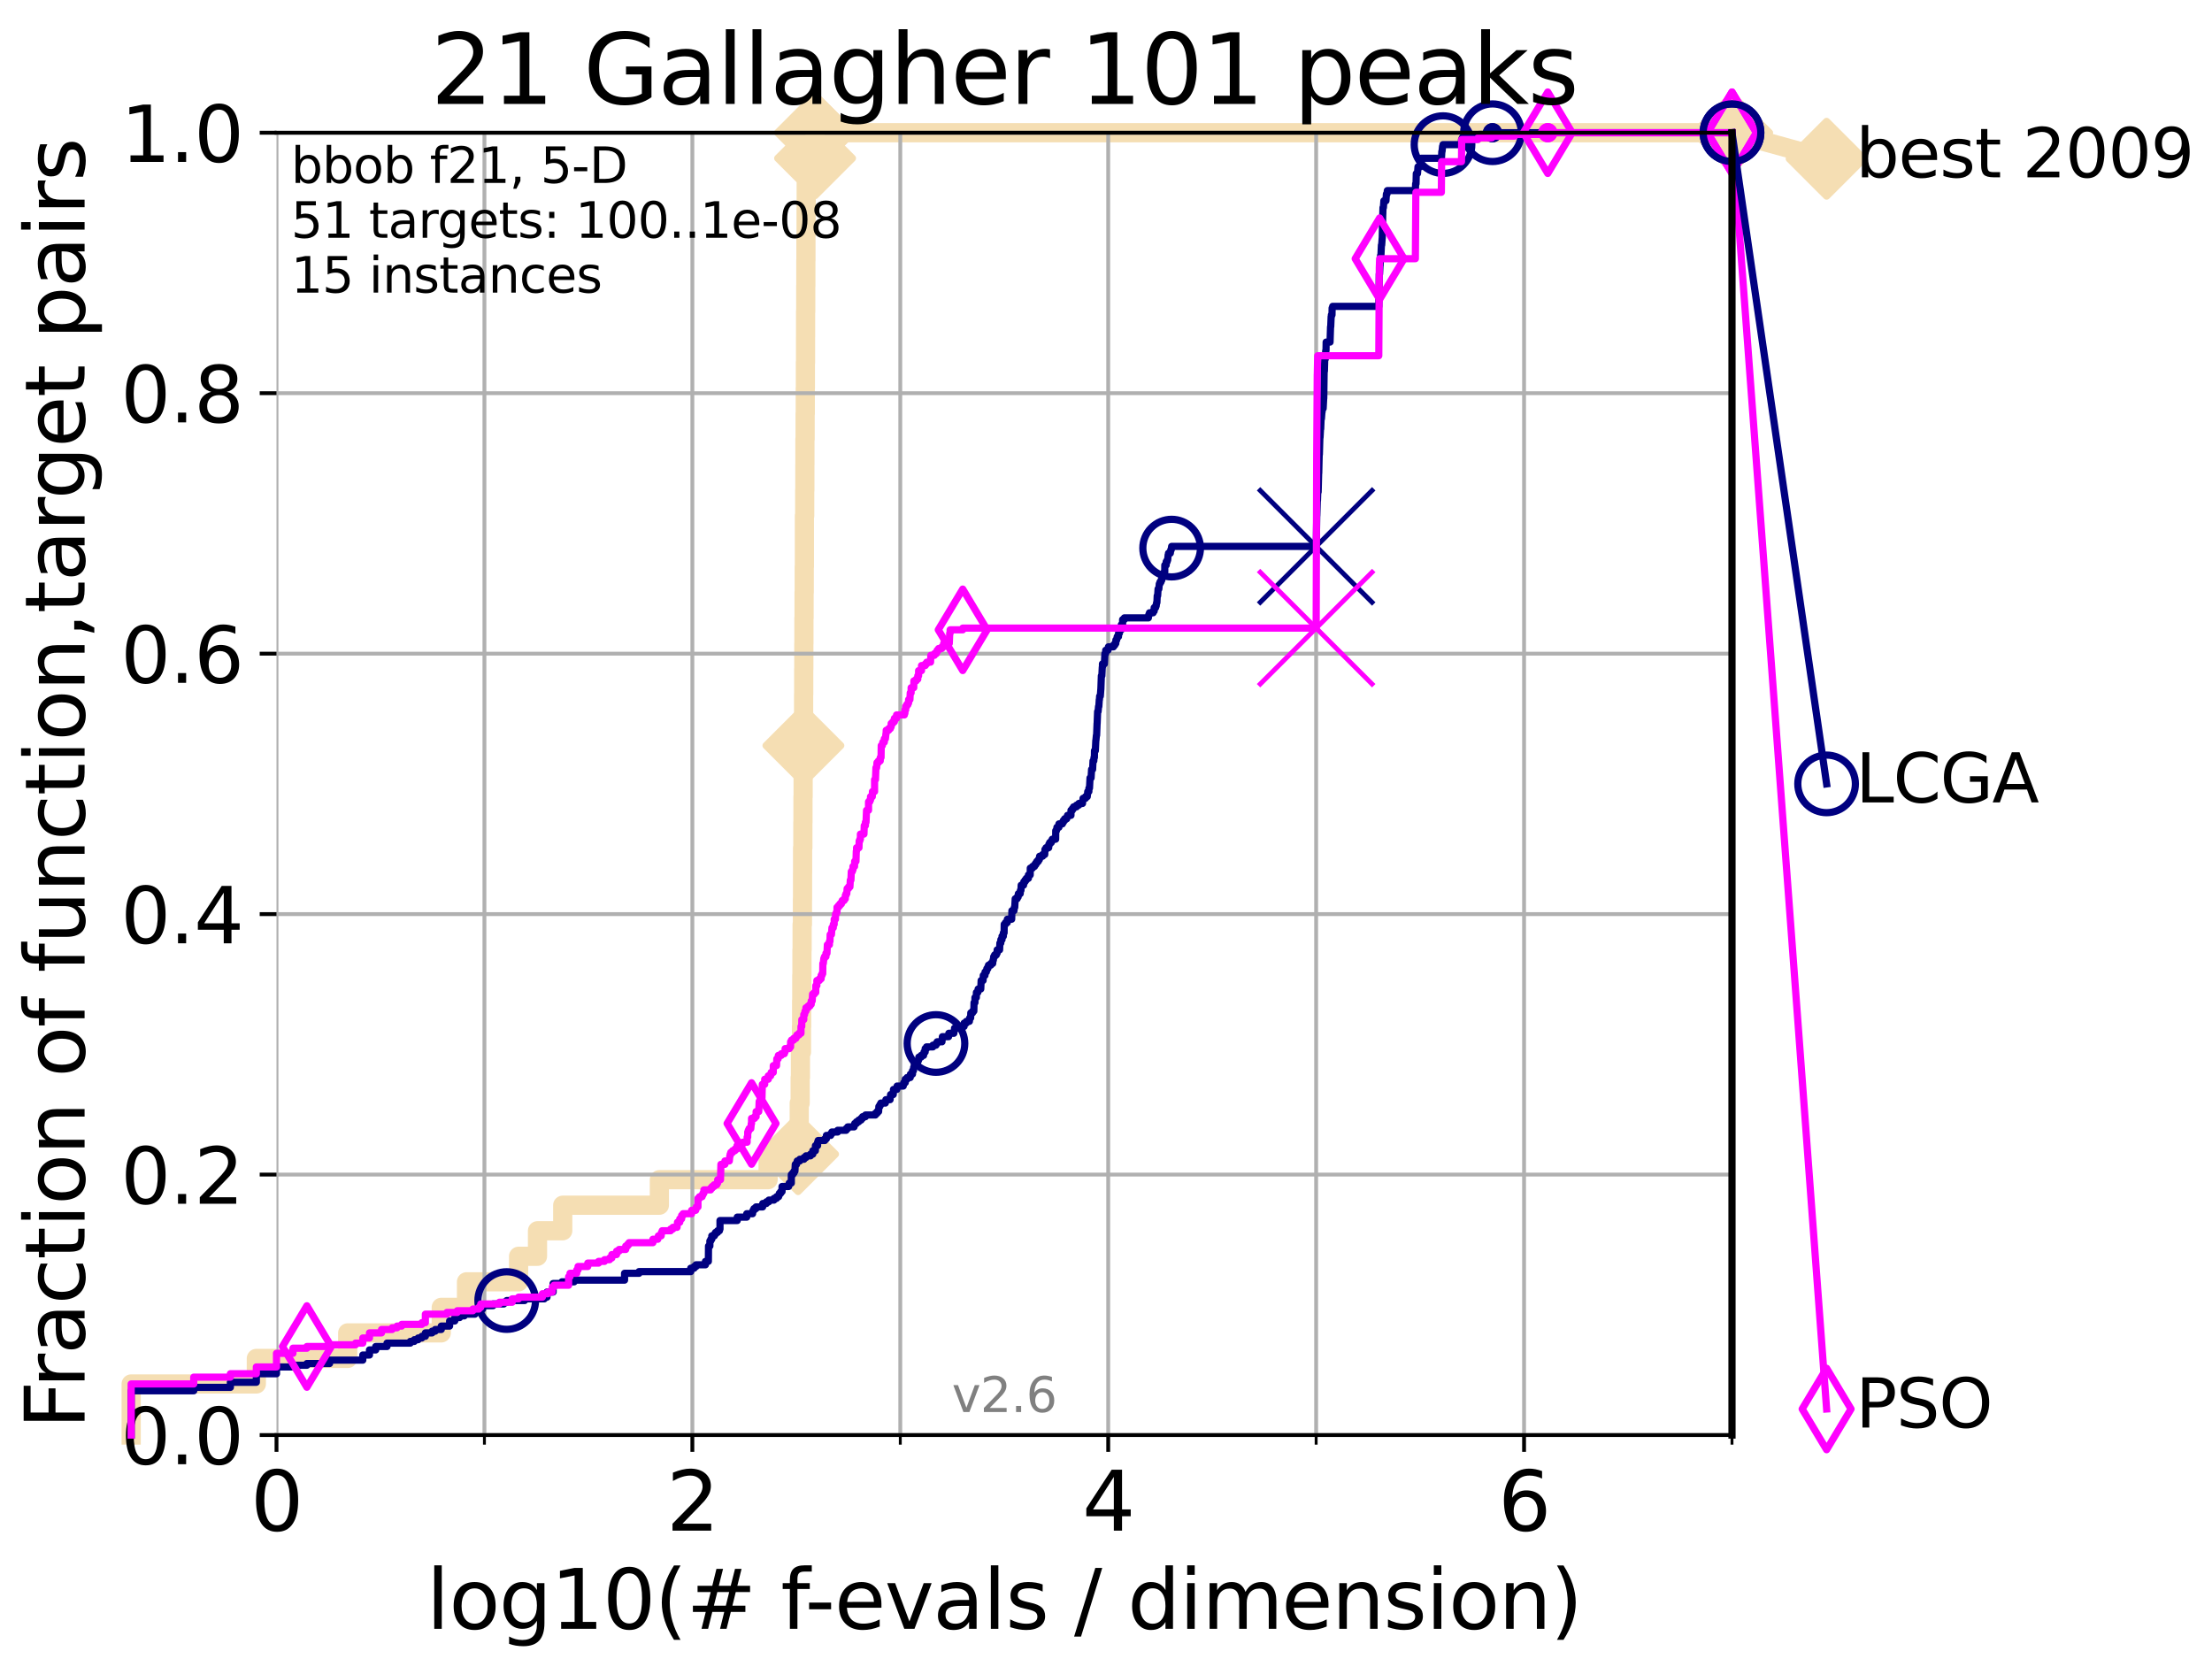 <?xml version="1.0" encoding="utf-8" standalone="no"?>
<!DOCTYPE svg PUBLIC "-//W3C//DTD SVG 1.1//EN"
  "http://www.w3.org/Graphics/SVG/1.1/DTD/svg11.dtd">
<svg xmlns:xlink="http://www.w3.org/1999/xlink" width="460.8pt" height="345.6pt" viewBox="0 0 460.8 345.6" xmlns="http://www.w3.org/2000/svg" version="1.1">
 <defs>
  <style type="text/css">*{stroke-linejoin: round; stroke-linecap: butt}</style>
 </defs>
 <g id="figure_1">
  <g id="patch_1">
   <path d="M 0 345.6 
L 460.8 345.6 
L 460.8 0 
L 0 0 
z
" style="fill: #ffffff"/>
  </g>
  <g id="axes_1">
   <g id="patch_2">
    <path d="M 57.6 298.944 
L 360.806 298.944 
L 360.806 27.648 
L 57.6 27.648 
z
" style="fill: #ffffff"/>
   </g>
   <g id="line2d_1">
    <path d="M 27.324 298.944 
L 27.324 288.305 
L 53.402 288.305 
L 53.402 282.985 
L 72.432 282.985 
L 72.432 277.666 
L 91.923 277.666 
L 91.923 272.346 
L 97.182 272.346 
L 97.182 267.027 
L 108.034 267.027 
L 108.034 261.707 
L 111.972 261.707 
L 111.972 256.388 
L 117.227 256.388 
L 117.227 251.068 
L 137.359 251.068 
L 137.359 245.749 
L 160.013 245.749 
L 160.013 240.429 
L 166.252 240.429 
L 166.252 235.11 
L 166.495 235.11 
L 166.495 229.79 
L 166.69 229.79 
L 166.69 224.471 
L 166.747 224.471 
L 166.747 219.151 
L 166.962 219.151 
L 166.962 213.832 
L 166.995 213.832 
L 166.995 208.512 
L 167.029 208.512 
L 167.029 203.192 
L 167.062 203.192 
L 167.062 197.873 
L 167.096 197.873 
L 167.096 192.553 
L 167.163 192.553 
L 167.163 187.234 
L 167.185 187.234 
L 167.185 181.914 
L 167.196 181.914 
L 167.196 176.595 
L 167.252 176.595 
L 167.252 171.275 
L 167.274 171.275 
L 167.274 165.956 
L 167.307 165.956 
L 167.307 160.636 
L 167.362 160.636 
L 167.362 155.317 
L 167.384 155.317 
L 167.384 149.997 
L 167.406 149.997 
L 167.406 144.678 
L 167.428 144.678 
L 167.428 139.358 
L 167.45 139.358 
L 167.45 134.039 
L 167.472 134.039 
L 167.472 128.719 
L 167.504 128.719 
L 167.504 123.4 
L 167.537 123.4 
L 167.537 118.08 
L 167.57 118.08 
L 167.57 107.441 
L 167.635 107.441 
L 167.635 102.121 
L 167.667 102.121 
L 167.667 96.802 
L 167.678 96.802 
L 167.678 91.482 
L 167.721 91.482 
L 167.721 86.163 
L 167.754 86.163 
L 167.754 80.843 
L 167.775 80.843 
L 167.775 75.524 
L 167.808 75.524 
L 167.808 70.204 
L 167.818 70.204 
L 167.818 64.885 
L 167.85 64.885 
L 167.85 59.565 
L 167.872 59.565 
L 167.872 54.246 
L 167.893 54.246 
L 167.893 48.926 
L 167.925 48.926 
L 167.925 43.607 
L 167.947 43.607 
L 167.947 38.287 
L 167.979 38.287 
L 167.979 32.968 
L 169.794 32.968 
L 169.794 27.648 
L 360.806 27.648 
" style="fill: none; stroke: #f5deb3; stroke-width: 4; stroke-linecap: square"/>
   </g>
   <g id="line2d_2">
    <defs>
     <path id="mfd8fa581b2" d="M 0 7.778 
L 7.778 0 
L 0 -7.778 
L -7.778 0 
z
" style="stroke: #f5deb3; stroke-width: 1.5; stroke-linejoin: miter"/>
    </defs>
    <g>
     <use xlink:href="#mfd8fa581b2" x="166.252" y="240.429" style="fill: #f5deb3; stroke: #f5deb3; stroke-width: 1.5; stroke-linejoin: miter"/>
     <use xlink:href="#mfd8fa581b2" x="167.362" y="155.317" style="fill: #f5deb3; stroke: #f5deb3; stroke-width: 1.5; stroke-linejoin: miter"/>
     <use xlink:href="#mfd8fa581b2" x="169.794" y="32.968" style="fill: #f5deb3; stroke: #f5deb3; stroke-width: 1.5; stroke-linejoin: miter"/>
     <use xlink:href="#mfd8fa581b2" x="169.794" y="27.648" style="fill: #f5deb3; stroke: #f5deb3; stroke-width: 1.5; stroke-linejoin: miter"/>
     <use xlink:href="#mfd8fa581b2" x="169.794" y="27.648" style="fill: #f5deb3; stroke: #f5deb3; stroke-width: 1.5; stroke-linejoin: miter"/>
     <use xlink:href="#mfd8fa581b2" x="360.806" y="27.648" style="fill: #f5deb3; stroke: #f5deb3; stroke-width: 1.5; stroke-linejoin: miter"/>
    </g>
   </g>
   <g id="line2d_3">
    <path style="fill: none; stroke: #f5deb3; stroke-width: 4; stroke-linecap: square"/>
    <g/>
   </g>
   <g id="line2d_4">
    <path d="M 360.806 27.648 
L 380.515 33.074 
" style="fill: none; stroke: #f5deb3; stroke-width: 4; stroke-linecap: square"/>
    <g>
     <use xlink:href="#mfd8fa581b2" x="360.806" y="27.648" style="fill: #f5deb3; stroke: #f5deb3; stroke-width: 1.5; stroke-linejoin: miter"/>
     <use xlink:href="#mfd8fa581b2" x="380.515" y="33.074" style="fill: #f5deb3; stroke: #f5deb3; stroke-width: 1.5; stroke-linejoin: miter"/>
    </g>
   </g>
   <g id="matplotlib.axis_1">
    <g id="xtick_1">
     <g id="line2d_5">
      <path d="M 57.6 298.944 
L 57.6 27.648 
" clip-path="url(#p5811109a2d)" style="fill: none; stroke: #b0b0b0; stroke-width: 0.8; stroke-linecap: square"/>
     </g>
     <g id="line2d_6">
      <defs>
       <path id="m13a219cb49" d="M 0 0 
L 0 3.5 
" style="stroke: #000000; stroke-width: 0.8"/>
      </defs>
      <g>
       <use xlink:href="#m13a219cb49" x="57.6" y="298.944" style="stroke: #000000; stroke-width: 0.8"/>
      </g>
     </g>
     <g id="text_1">
      <!-- 0 -->
      <g transform="translate(52.192 318.861)scale(0.17 -0.17)">
       <defs>
        <path id="DejaVuSans-30" d="M 2034 4250 
Q 1547 4250 1301 3770 
Q 1056 3291 1056 2328 
Q 1056 1369 1301 889 
Q 1547 409 2034 409 
Q 2525 409 2770 889 
Q 3016 1369 3016 2328 
Q 3016 3291 2770 3770 
Q 2525 4250 2034 4250 
z
M 2034 4750 
Q 2819 4750 3233 4129 
Q 3647 3509 3647 2328 
Q 3647 1150 3233 529 
Q 2819 -91 2034 -91 
Q 1250 -91 836 529 
Q 422 1150 422 2328 
Q 422 3509 836 4129 
Q 1250 4750 2034 4750 
z
" transform="scale(0.016)"/>
       </defs>
       <use xlink:href="#DejaVuSans-30"/>
      </g>
     </g>
    </g>
    <g id="xtick_2">
     <g id="line2d_7">
      <path d="M 144.23 298.944 
L 144.23 27.648 
" clip-path="url(#p5811109a2d)" style="fill: none; stroke: #b0b0b0; stroke-width: 0.8; stroke-linecap: square"/>
     </g>
     <g id="line2d_8">
      <g>
       <use xlink:href="#m13a219cb49" x="144.23" y="298.944" style="stroke: #000000; stroke-width: 0.8"/>
      </g>
     </g>
     <g id="text_2">
      <!-- 2 -->
      <g transform="translate(138.822 318.861)scale(0.17 -0.17)">
       <defs>
        <path id="DejaVuSans-32" d="M 1228 531 
L 3431 531 
L 3431 0 
L 469 0 
L 469 531 
Q 828 903 1448 1529 
Q 2069 2156 2228 2338 
Q 2531 2678 2651 2914 
Q 2772 3150 2772 3378 
Q 2772 3750 2511 3984 
Q 2250 4219 1831 4219 
Q 1534 4219 1204 4116 
Q 875 4013 500 3803 
L 500 4441 
Q 881 4594 1212 4672 
Q 1544 4750 1819 4750 
Q 2544 4750 2975 4387 
Q 3406 4025 3406 3419 
Q 3406 3131 3298 2873 
Q 3191 2616 2906 2266 
Q 2828 2175 2409 1742 
Q 1991 1309 1228 531 
z
" transform="scale(0.016)"/>
       </defs>
       <use xlink:href="#DejaVuSans-32"/>
      </g>
     </g>
    </g>
    <g id="xtick_3">
     <g id="line2d_9">
      <path d="M 230.861 298.944 
L 230.861 27.648 
" clip-path="url(#p5811109a2d)" style="fill: none; stroke: #b0b0b0; stroke-width: 0.8; stroke-linecap: square"/>
     </g>
     <g id="line2d_10">
      <g>
       <use xlink:href="#m13a219cb49" x="230.861" y="298.944" style="stroke: #000000; stroke-width: 0.8"/>
      </g>
     </g>
     <g id="text_3">
      <!-- 4 -->
      <g transform="translate(225.453 318.861)scale(0.17 -0.17)">
       <defs>
        <path id="DejaVuSans-34" d="M 2419 4116 
L 825 1625 
L 2419 1625 
L 2419 4116 
z
M 2253 4666 
L 3047 4666 
L 3047 1625 
L 3713 1625 
L 3713 1100 
L 3047 1100 
L 3047 0 
L 2419 0 
L 2419 1100 
L 313 1100 
L 313 1709 
L 2253 4666 
z
" transform="scale(0.016)"/>
       </defs>
       <use xlink:href="#DejaVuSans-34"/>
      </g>
     </g>
    </g>
    <g id="xtick_4">
     <g id="line2d_11">
      <path d="M 317.491 298.944 
L 317.491 27.648 
" clip-path="url(#p5811109a2d)" style="fill: none; stroke: #b0b0b0; stroke-width: 0.8; stroke-linecap: square"/>
     </g>
     <g id="line2d_12">
      <g>
       <use xlink:href="#m13a219cb49" x="317.491" y="298.944" style="stroke: #000000; stroke-width: 0.8"/>
      </g>
     </g>
     <g id="text_4">
      <!-- 6 -->
      <g transform="translate(312.083 318.861)scale(0.17 -0.17)">
       <defs>
        <path id="DejaVuSans-36" d="M 2113 2584 
Q 1688 2584 1439 2293 
Q 1191 2003 1191 1497 
Q 1191 994 1439 701 
Q 1688 409 2113 409 
Q 2538 409 2786 701 
Q 3034 994 3034 1497 
Q 3034 2003 2786 2293 
Q 2538 2584 2113 2584 
z
M 3366 4563 
L 3366 3988 
Q 3128 4100 2886 4159 
Q 2644 4219 2406 4219 
Q 1781 4219 1451 3797 
Q 1122 3375 1075 2522 
Q 1259 2794 1537 2939 
Q 1816 3084 2150 3084 
Q 2853 3084 3261 2657 
Q 3669 2231 3669 1497 
Q 3669 778 3244 343 
Q 2819 -91 2113 -91 
Q 1303 -91 875 529 
Q 447 1150 447 2328 
Q 447 3434 972 4092 
Q 1497 4750 2381 4750 
Q 2619 4750 2861 4703 
Q 3103 4656 3366 4563 
z
" transform="scale(0.016)"/>
       </defs>
       <use xlink:href="#DejaVuSans-36"/>
      </g>
     </g>
    </g>
    <g id="xtick_5">
     <g id="line2d_13">
      <path d="M 100.915 298.944 
L 100.915 27.648 
" clip-path="url(#p5811109a2d)" style="fill: none; stroke: #b0b0b0; stroke-width: 0.8; stroke-linecap: square"/>
     </g>
     <g id="line2d_14">
      <defs>
       <path id="m08bbf3f74d" d="M 0 0 
L 0 2 
" style="stroke: #000000; stroke-width: 0.6"/>
      </defs>
      <g>
       <use xlink:href="#m08bbf3f74d" x="100.915" y="298.944" style="stroke: #000000; stroke-width: 0.6"/>
      </g>
     </g>
    </g>
    <g id="xtick_6">
     <g id="line2d_15">
      <path d="M 187.546 298.944 
L 187.546 27.648 
" clip-path="url(#p5811109a2d)" style="fill: none; stroke: #b0b0b0; stroke-width: 0.8; stroke-linecap: square"/>
     </g>
     <g id="line2d_16">
      <g>
       <use xlink:href="#m08bbf3f74d" x="187.546" y="298.944" style="stroke: #000000; stroke-width: 0.6"/>
      </g>
     </g>
    </g>
    <g id="xtick_7">
     <g id="line2d_17">
      <path d="M 274.176 298.944 
L 274.176 27.648 
" clip-path="url(#p5811109a2d)" style="fill: none; stroke: #b0b0b0; stroke-width: 0.8; stroke-linecap: square"/>
     </g>
     <g id="line2d_18">
      <g>
       <use xlink:href="#m08bbf3f74d" x="274.176" y="298.944" style="stroke: #000000; stroke-width: 0.6"/>
      </g>
     </g>
    </g>
    <g id="xtick_8">
     <g id="line2d_19">
      <path d="M 360.806 298.944 
L 360.806 27.648 
" clip-path="url(#p5811109a2d)" style="fill: none; stroke: #b0b0b0; stroke-width: 0.8; stroke-linecap: square"/>
     </g>
     <g id="line2d_20">
      <g>
       <use xlink:href="#m08bbf3f74d" x="360.806" y="298.944" style="stroke: #000000; stroke-width: 0.6"/>
      </g>
     </g>
    </g>
    <g id="text_5">
     <!-- log10(# f-evals / dimension) -->
     <g transform="translate(88.823 339.314)scale(0.17 -0.17)">
      <defs>
       <path id="DejaVuSans-6c" d="M 603 4863 
L 1178 4863 
L 1178 0 
L 603 0 
L 603 4863 
z
" transform="scale(0.016)"/>
       <path id="DejaVuSans-6f" d="M 1959 3097 
Q 1497 3097 1228 2736 
Q 959 2375 959 1747 
Q 959 1119 1226 758 
Q 1494 397 1959 397 
Q 2419 397 2687 759 
Q 2956 1122 2956 1747 
Q 2956 2369 2687 2733 
Q 2419 3097 1959 3097 
z
M 1959 3584 
Q 2709 3584 3137 3096 
Q 3566 2609 3566 1747 
Q 3566 888 3137 398 
Q 2709 -91 1959 -91 
Q 1206 -91 779 398 
Q 353 888 353 1747 
Q 353 2609 779 3096 
Q 1206 3584 1959 3584 
z
" transform="scale(0.016)"/>
       <path id="DejaVuSans-67" d="M 2906 1791 
Q 2906 2416 2648 2759 
Q 2391 3103 1925 3103 
Q 1463 3103 1205 2759 
Q 947 2416 947 1791 
Q 947 1169 1205 825 
Q 1463 481 1925 481 
Q 2391 481 2648 825 
Q 2906 1169 2906 1791 
z
M 3481 434 
Q 3481 -459 3084 -895 
Q 2688 -1331 1869 -1331 
Q 1566 -1331 1297 -1286 
Q 1028 -1241 775 -1147 
L 775 -588 
Q 1028 -725 1275 -790 
Q 1522 -856 1778 -856 
Q 2344 -856 2625 -561 
Q 2906 -266 2906 331 
L 2906 616 
Q 2728 306 2450 153 
Q 2172 0 1784 0 
Q 1141 0 747 490 
Q 353 981 353 1791 
Q 353 2603 747 3093 
Q 1141 3584 1784 3584 
Q 2172 3584 2450 3431 
Q 2728 3278 2906 2969 
L 2906 3500 
L 3481 3500 
L 3481 434 
z
" transform="scale(0.016)"/>
       <path id="DejaVuSans-31" d="M 794 531 
L 1825 531 
L 1825 4091 
L 703 3866 
L 703 4441 
L 1819 4666 
L 2450 4666 
L 2450 531 
L 3481 531 
L 3481 0 
L 794 0 
L 794 531 
z
" transform="scale(0.016)"/>
       <path id="DejaVuSans-28" d="M 1984 4856 
Q 1566 4138 1362 3434 
Q 1159 2731 1159 2009 
Q 1159 1288 1364 580 
Q 1569 -128 1984 -844 
L 1484 -844 
Q 1016 -109 783 600 
Q 550 1309 550 2009 
Q 550 2706 781 3412 
Q 1013 4119 1484 4856 
L 1984 4856 
z
" transform="scale(0.016)"/>
       <path id="DejaVuSans-23" d="M 3272 2816 
L 2363 2816 
L 2100 1772 
L 3016 1772 
L 3272 2816 
z
M 2803 4594 
L 2478 3297 
L 3391 3297 
L 3719 4594 
L 4219 4594 
L 3897 3297 
L 4872 3297 
L 4872 2816 
L 3775 2816 
L 3519 1772 
L 4513 1772 
L 4513 1294 
L 3397 1294 
L 3072 0 
L 2572 0 
L 2894 1294 
L 1978 1294 
L 1656 0 
L 1153 0 
L 1478 1294 
L 494 1294 
L 494 1772 
L 1594 1772 
L 1856 2816 
L 850 2816 
L 850 3297 
L 1978 3297 
L 2297 4594 
L 2803 4594 
z
" transform="scale(0.016)"/>
       <path id="DejaVuSans-20" transform="scale(0.016)"/>
       <path id="DejaVuSans-66" d="M 2375 4863 
L 2375 4384 
L 1825 4384 
Q 1516 4384 1395 4259 
Q 1275 4134 1275 3809 
L 1275 3500 
L 2222 3500 
L 2222 3053 
L 1275 3053 
L 1275 0 
L 697 0 
L 697 3053 
L 147 3053 
L 147 3500 
L 697 3500 
L 697 3744 
Q 697 4328 969 4595 
Q 1241 4863 1831 4863 
L 2375 4863 
z
" transform="scale(0.016)"/>
       <path id="DejaVuSans-2d" d="M 313 2009 
L 1997 2009 
L 1997 1497 
L 313 1497 
L 313 2009 
z
" transform="scale(0.016)"/>
       <path id="DejaVuSans-65" d="M 3597 1894 
L 3597 1613 
L 953 1613 
Q 991 1019 1311 708 
Q 1631 397 2203 397 
Q 2534 397 2845 478 
Q 3156 559 3463 722 
L 3463 178 
Q 3153 47 2828 -22 
Q 2503 -91 2169 -91 
Q 1331 -91 842 396 
Q 353 884 353 1716 
Q 353 2575 817 3079 
Q 1281 3584 2069 3584 
Q 2775 3584 3186 3129 
Q 3597 2675 3597 1894 
z
M 3022 2063 
Q 3016 2534 2758 2815 
Q 2500 3097 2075 3097 
Q 1594 3097 1305 2825 
Q 1016 2553 972 2059 
L 3022 2063 
z
" transform="scale(0.016)"/>
       <path id="DejaVuSans-76" d="M 191 3500 
L 800 3500 
L 1894 563 
L 2988 3500 
L 3597 3500 
L 2284 0 
L 1503 0 
L 191 3500 
z
" transform="scale(0.016)"/>
       <path id="DejaVuSans-61" d="M 2194 1759 
Q 1497 1759 1228 1600 
Q 959 1441 959 1056 
Q 959 750 1161 570 
Q 1363 391 1709 391 
Q 2188 391 2477 730 
Q 2766 1069 2766 1631 
L 2766 1759 
L 2194 1759 
z
M 3341 1997 
L 3341 0 
L 2766 0 
L 2766 531 
Q 2569 213 2275 61 
Q 1981 -91 1556 -91 
Q 1019 -91 701 211 
Q 384 513 384 1019 
Q 384 1609 779 1909 
Q 1175 2209 1959 2209 
L 2766 2209 
L 2766 2266 
Q 2766 2663 2505 2880 
Q 2244 3097 1772 3097 
Q 1472 3097 1187 3025 
Q 903 2953 641 2809 
L 641 3341 
Q 956 3463 1253 3523 
Q 1550 3584 1831 3584 
Q 2591 3584 2966 3190 
Q 3341 2797 3341 1997 
z
" transform="scale(0.016)"/>
       <path id="DejaVuSans-73" d="M 2834 3397 
L 2834 2853 
Q 2591 2978 2328 3040 
Q 2066 3103 1784 3103 
Q 1356 3103 1142 2972 
Q 928 2841 928 2578 
Q 928 2378 1081 2264 
Q 1234 2150 1697 2047 
L 1894 2003 
Q 2506 1872 2764 1633 
Q 3022 1394 3022 966 
Q 3022 478 2636 193 
Q 2250 -91 1575 -91 
Q 1294 -91 989 -36 
Q 684 19 347 128 
L 347 722 
Q 666 556 975 473 
Q 1284 391 1588 391 
Q 1994 391 2212 530 
Q 2431 669 2431 922 
Q 2431 1156 2273 1281 
Q 2116 1406 1581 1522 
L 1381 1569 
Q 847 1681 609 1914 
Q 372 2147 372 2553 
Q 372 3047 722 3315 
Q 1072 3584 1716 3584 
Q 2034 3584 2315 3537 
Q 2597 3491 2834 3397 
z
" transform="scale(0.016)"/>
       <path id="DejaVuSans-2f" d="M 1625 4666 
L 2156 4666 
L 531 -594 
L 0 -594 
L 1625 4666 
z
" transform="scale(0.016)"/>
       <path id="DejaVuSans-64" d="M 2906 2969 
L 2906 4863 
L 3481 4863 
L 3481 0 
L 2906 0 
L 2906 525 
Q 2725 213 2448 61 
Q 2172 -91 1784 -91 
Q 1150 -91 751 415 
Q 353 922 353 1747 
Q 353 2572 751 3078 
Q 1150 3584 1784 3584 
Q 2172 3584 2448 3432 
Q 2725 3281 2906 2969 
z
M 947 1747 
Q 947 1113 1208 752 
Q 1469 391 1925 391 
Q 2381 391 2643 752 
Q 2906 1113 2906 1747 
Q 2906 2381 2643 2742 
Q 2381 3103 1925 3103 
Q 1469 3103 1208 2742 
Q 947 2381 947 1747 
z
" transform="scale(0.016)"/>
       <path id="DejaVuSans-69" d="M 603 3500 
L 1178 3500 
L 1178 0 
L 603 0 
L 603 3500 
z
M 603 4863 
L 1178 4863 
L 1178 4134 
L 603 4134 
L 603 4863 
z
" transform="scale(0.016)"/>
       <path id="DejaVuSans-6d" d="M 3328 2828 
Q 3544 3216 3844 3400 
Q 4144 3584 4550 3584 
Q 5097 3584 5394 3201 
Q 5691 2819 5691 2113 
L 5691 0 
L 5113 0 
L 5113 2094 
Q 5113 2597 4934 2840 
Q 4756 3084 4391 3084 
Q 3944 3084 3684 2787 
Q 3425 2491 3425 1978 
L 3425 0 
L 2847 0 
L 2847 2094 
Q 2847 2600 2669 2842 
Q 2491 3084 2119 3084 
Q 1678 3084 1418 2786 
Q 1159 2488 1159 1978 
L 1159 0 
L 581 0 
L 581 3500 
L 1159 3500 
L 1159 2956 
Q 1356 3278 1631 3431 
Q 1906 3584 2284 3584 
Q 2666 3584 2933 3390 
Q 3200 3197 3328 2828 
z
" transform="scale(0.016)"/>
       <path id="DejaVuSans-6e" d="M 3513 2113 
L 3513 0 
L 2938 0 
L 2938 2094 
Q 2938 2591 2744 2837 
Q 2550 3084 2163 3084 
Q 1697 3084 1428 2787 
Q 1159 2491 1159 1978 
L 1159 0 
L 581 0 
L 581 3500 
L 1159 3500 
L 1159 2956 
Q 1366 3272 1645 3428 
Q 1925 3584 2291 3584 
Q 2894 3584 3203 3211 
Q 3513 2838 3513 2113 
z
" transform="scale(0.016)"/>
       <path id="DejaVuSans-29" d="M 513 4856 
L 1013 4856 
Q 1481 4119 1714 3412 
Q 1947 2706 1947 2009 
Q 1947 1309 1714 600 
Q 1481 -109 1013 -844 
L 513 -844 
Q 928 -128 1133 580 
Q 1338 1288 1338 2009 
Q 1338 2731 1133 3434 
Q 928 4138 513 4856 
z
" transform="scale(0.016)"/>
      </defs>
      <use xlink:href="#DejaVuSans-6c"/>
      <use xlink:href="#DejaVuSans-6f" x="27.783"/>
      <use xlink:href="#DejaVuSans-67" x="88.965"/>
      <use xlink:href="#DejaVuSans-31" x="152.441"/>
      <use xlink:href="#DejaVuSans-30" x="216.064"/>
      <use xlink:href="#DejaVuSans-28" x="279.688"/>
      <use xlink:href="#DejaVuSans-23" x="318.701"/>
      <use xlink:href="#DejaVuSans-20" x="402.49"/>
      <use xlink:href="#DejaVuSans-66" x="434.277"/>
      <use xlink:href="#DejaVuSans-2d" x="463.982"/>
      <use xlink:href="#DejaVuSans-65" x="500.066"/>
      <use xlink:href="#DejaVuSans-76" x="561.59"/>
      <use xlink:href="#DejaVuSans-61" x="620.77"/>
      <use xlink:href="#DejaVuSans-6c" x="682.049"/>
      <use xlink:href="#DejaVuSans-73" x="709.832"/>
      <use xlink:href="#DejaVuSans-20" x="761.932"/>
      <use xlink:href="#DejaVuSans-2f" x="793.719"/>
      <use xlink:href="#DejaVuSans-20" x="827.41"/>
      <use xlink:href="#DejaVuSans-64" x="859.197"/>
      <use xlink:href="#DejaVuSans-69" x="922.674"/>
      <use xlink:href="#DejaVuSans-6d" x="950.457"/>
      <use xlink:href="#DejaVuSans-65" x="1047.869"/>
      <use xlink:href="#DejaVuSans-6e" x="1109.393"/>
      <use xlink:href="#DejaVuSans-73" x="1172.771"/>
      <use xlink:href="#DejaVuSans-69" x="1224.871"/>
      <use xlink:href="#DejaVuSans-6f" x="1252.654"/>
      <use xlink:href="#DejaVuSans-6e" x="1313.836"/>
      <use xlink:href="#DejaVuSans-29" x="1377.215"/>
     </g>
    </g>
   </g>
   <g id="matplotlib.axis_2">
    <g id="ytick_1">
     <g id="line2d_21">
      <path d="M 57.6 298.944 
L 360.806 298.944 
" clip-path="url(#p5811109a2d)" style="fill: none; stroke: #b0b0b0; stroke-width: 0.8; stroke-linecap: square"/>
     </g>
     <g id="line2d_22">
      <defs>
       <path id="m270ebcc863" d="M 0 0 
L -3.5 0 
" style="stroke: #000000; stroke-width: 0.8"/>
      </defs>
      <g>
       <use xlink:href="#m270ebcc863" x="57.6" y="298.944" style="stroke: #000000; stroke-width: 0.8"/>
      </g>
     </g>
     <g id="text_6">
      <!-- 0.0 -->
      <g transform="translate(25.155 305.023)scale(0.16 -0.16)">
       <defs>
        <path id="DejaVuSans-2e" d="M 684 794 
L 1344 794 
L 1344 0 
L 684 0 
L 684 794 
z
" transform="scale(0.016)"/>
       </defs>
       <use xlink:href="#DejaVuSans-30"/>
       <use xlink:href="#DejaVuSans-2e" x="63.623"/>
       <use xlink:href="#DejaVuSans-30" x="95.41"/>
      </g>
     </g>
    </g>
    <g id="ytick_2">
     <g id="line2d_23">
      <path d="M 57.6 244.685 
L 360.806 244.685 
" clip-path="url(#p5811109a2d)" style="fill: none; stroke: #b0b0b0; stroke-width: 0.8; stroke-linecap: square"/>
     </g>
     <g id="line2d_24">
      <g>
       <use xlink:href="#m270ebcc863" x="57.6" y="244.685" style="stroke: #000000; stroke-width: 0.8"/>
      </g>
     </g>
     <g id="text_7">
      <!-- 0.2 -->
      <g transform="translate(25.155 250.764)scale(0.16 -0.16)">
       <use xlink:href="#DejaVuSans-30"/>
       <use xlink:href="#DejaVuSans-2e" x="63.623"/>
       <use xlink:href="#DejaVuSans-32" x="95.41"/>
      </g>
     </g>
    </g>
    <g id="ytick_3">
     <g id="line2d_25">
      <path d="M 57.6 190.426 
L 360.806 190.426 
" clip-path="url(#p5811109a2d)" style="fill: none; stroke: #b0b0b0; stroke-width: 0.8; stroke-linecap: square"/>
     </g>
     <g id="line2d_26">
      <g>
       <use xlink:href="#m270ebcc863" x="57.6" y="190.426" style="stroke: #000000; stroke-width: 0.8"/>
      </g>
     </g>
     <g id="text_8">
      <!-- 0.4 -->
      <g transform="translate(25.155 196.504)scale(0.16 -0.16)">
       <use xlink:href="#DejaVuSans-30"/>
       <use xlink:href="#DejaVuSans-2e" x="63.623"/>
       <use xlink:href="#DejaVuSans-34" x="95.41"/>
      </g>
     </g>
    </g>
    <g id="ytick_4">
     <g id="line2d_27">
      <path d="M 57.6 136.166 
L 360.806 136.166 
" clip-path="url(#p5811109a2d)" style="fill: none; stroke: #b0b0b0; stroke-width: 0.8; stroke-linecap: square"/>
     </g>
     <g id="line2d_28">
      <g>
       <use xlink:href="#m270ebcc863" x="57.6" y="136.166" style="stroke: #000000; stroke-width: 0.8"/>
      </g>
     </g>
     <g id="text_9">
      <!-- 0.6 -->
      <g transform="translate(25.155 142.245)scale(0.16 -0.16)">
       <use xlink:href="#DejaVuSans-30"/>
       <use xlink:href="#DejaVuSans-2e" x="63.623"/>
       <use xlink:href="#DejaVuSans-36" x="95.41"/>
      </g>
     </g>
    </g>
    <g id="ytick_5">
     <g id="line2d_29">
      <path d="M 57.6 81.907 
L 360.806 81.907 
" clip-path="url(#p5811109a2d)" style="fill: none; stroke: #b0b0b0; stroke-width: 0.8; stroke-linecap: square"/>
     </g>
     <g id="line2d_30">
      <g>
       <use xlink:href="#m270ebcc863" x="57.6" y="81.907" style="stroke: #000000; stroke-width: 0.8"/>
      </g>
     </g>
     <g id="text_10">
      <!-- 0.8 -->
      <g transform="translate(25.155 87.986)scale(0.16 -0.16)">
       <defs>
        <path id="DejaVuSans-38" d="M 2034 2216 
Q 1584 2216 1326 1975 
Q 1069 1734 1069 1313 
Q 1069 891 1326 650 
Q 1584 409 2034 409 
Q 2484 409 2743 651 
Q 3003 894 3003 1313 
Q 3003 1734 2745 1975 
Q 2488 2216 2034 2216 
z
M 1403 2484 
Q 997 2584 770 2862 
Q 544 3141 544 3541 
Q 544 4100 942 4425 
Q 1341 4750 2034 4750 
Q 2731 4750 3128 4425 
Q 3525 4100 3525 3541 
Q 3525 3141 3298 2862 
Q 3072 2584 2669 2484 
Q 3125 2378 3379 2068 
Q 3634 1759 3634 1313 
Q 3634 634 3220 271 
Q 2806 -91 2034 -91 
Q 1263 -91 848 271 
Q 434 634 434 1313 
Q 434 1759 690 2068 
Q 947 2378 1403 2484 
z
M 1172 3481 
Q 1172 3119 1398 2916 
Q 1625 2713 2034 2713 
Q 2441 2713 2670 2916 
Q 2900 3119 2900 3481 
Q 2900 3844 2670 4047 
Q 2441 4250 2034 4250 
Q 1625 4250 1398 4047 
Q 1172 3844 1172 3481 
z
" transform="scale(0.016)"/>
       </defs>
       <use xlink:href="#DejaVuSans-30"/>
       <use xlink:href="#DejaVuSans-2e" x="63.623"/>
       <use xlink:href="#DejaVuSans-38" x="95.41"/>
      </g>
     </g>
    </g>
    <g id="ytick_6">
     <g id="line2d_31">
      <path d="M 57.6 27.648 
L 360.806 27.648 
" clip-path="url(#p5811109a2d)" style="fill: none; stroke: #b0b0b0; stroke-width: 0.8; stroke-linecap: square"/>
     </g>
     <g id="line2d_32">
      <g>
       <use xlink:href="#m270ebcc863" x="57.6" y="27.648" style="stroke: #000000; stroke-width: 0.8"/>
      </g>
     </g>
     <g id="text_11">
      <!-- 1.0 -->
      <g transform="translate(25.155 33.727)scale(0.16 -0.16)">
       <use xlink:href="#DejaVuSans-31"/>
       <use xlink:href="#DejaVuSans-2e" x="63.623"/>
       <use xlink:href="#DejaVuSans-30" x="95.41"/>
      </g>
     </g>
    </g>
    <g id="text_12">
     <!-- Fraction of function,target pairs -->
     <g transform="translate(17.62 297.681)rotate(-90)scale(0.17 -0.17)">
      <defs>
       <path id="DejaVuSans-46" d="M 628 4666 
L 3309 4666 
L 3309 4134 
L 1259 4134 
L 1259 2759 
L 3109 2759 
L 3109 2228 
L 1259 2228 
L 1259 0 
L 628 0 
L 628 4666 
z
" transform="scale(0.016)"/>
       <path id="DejaVuSans-72" d="M 2631 2963 
Q 2534 3019 2420 3045 
Q 2306 3072 2169 3072 
Q 1681 3072 1420 2755 
Q 1159 2438 1159 1844 
L 1159 0 
L 581 0 
L 581 3500 
L 1159 3500 
L 1159 2956 
Q 1341 3275 1631 3429 
Q 1922 3584 2338 3584 
Q 2397 3584 2469 3576 
Q 2541 3569 2628 3553 
L 2631 2963 
z
" transform="scale(0.016)"/>
       <path id="DejaVuSans-63" d="M 3122 3366 
L 3122 2828 
Q 2878 2963 2633 3030 
Q 2388 3097 2138 3097 
Q 1578 3097 1268 2742 
Q 959 2388 959 1747 
Q 959 1106 1268 751 
Q 1578 397 2138 397 
Q 2388 397 2633 464 
Q 2878 531 3122 666 
L 3122 134 
Q 2881 22 2623 -34 
Q 2366 -91 2075 -91 
Q 1284 -91 818 406 
Q 353 903 353 1747 
Q 353 2603 823 3093 
Q 1294 3584 2113 3584 
Q 2378 3584 2631 3529 
Q 2884 3475 3122 3366 
z
" transform="scale(0.016)"/>
       <path id="DejaVuSans-74" d="M 1172 4494 
L 1172 3500 
L 2356 3500 
L 2356 3053 
L 1172 3053 
L 1172 1153 
Q 1172 725 1289 603 
Q 1406 481 1766 481 
L 2356 481 
L 2356 0 
L 1766 0 
Q 1100 0 847 248 
Q 594 497 594 1153 
L 594 3053 
L 172 3053 
L 172 3500 
L 594 3500 
L 594 4494 
L 1172 4494 
z
" transform="scale(0.016)"/>
       <path id="DejaVuSans-75" d="M 544 1381 
L 544 3500 
L 1119 3500 
L 1119 1403 
Q 1119 906 1312 657 
Q 1506 409 1894 409 
Q 2359 409 2629 706 
Q 2900 1003 2900 1516 
L 2900 3500 
L 3475 3500 
L 3475 0 
L 2900 0 
L 2900 538 
Q 2691 219 2414 64 
Q 2138 -91 1772 -91 
Q 1169 -91 856 284 
Q 544 659 544 1381 
z
M 1991 3584 
L 1991 3584 
z
" transform="scale(0.016)"/>
       <path id="DejaVuSans-2c" d="M 750 794 
L 1409 794 
L 1409 256 
L 897 -744 
L 494 -744 
L 750 256 
L 750 794 
z
" transform="scale(0.016)"/>
       <path id="DejaVuSans-70" d="M 1159 525 
L 1159 -1331 
L 581 -1331 
L 581 3500 
L 1159 3500 
L 1159 2969 
Q 1341 3281 1617 3432 
Q 1894 3584 2278 3584 
Q 2916 3584 3314 3078 
Q 3713 2572 3713 1747 
Q 3713 922 3314 415 
Q 2916 -91 2278 -91 
Q 1894 -91 1617 61 
Q 1341 213 1159 525 
z
M 3116 1747 
Q 3116 2381 2855 2742 
Q 2594 3103 2138 3103 
Q 1681 3103 1420 2742 
Q 1159 2381 1159 1747 
Q 1159 1113 1420 752 
Q 1681 391 2138 391 
Q 2594 391 2855 752 
Q 3116 1113 3116 1747 
z
" transform="scale(0.016)"/>
      </defs>
      <use xlink:href="#DejaVuSans-46"/>
      <use xlink:href="#DejaVuSans-72" x="50.27"/>
      <use xlink:href="#DejaVuSans-61" x="91.383"/>
      <use xlink:href="#DejaVuSans-63" x="152.662"/>
      <use xlink:href="#DejaVuSans-74" x="207.643"/>
      <use xlink:href="#DejaVuSans-69" x="246.852"/>
      <use xlink:href="#DejaVuSans-6f" x="274.635"/>
      <use xlink:href="#DejaVuSans-6e" x="335.816"/>
      <use xlink:href="#DejaVuSans-20" x="399.195"/>
      <use xlink:href="#DejaVuSans-6f" x="430.982"/>
      <use xlink:href="#DejaVuSans-66" x="492.164"/>
      <use xlink:href="#DejaVuSans-20" x="527.369"/>
      <use xlink:href="#DejaVuSans-66" x="559.156"/>
      <use xlink:href="#DejaVuSans-75" x="594.361"/>
      <use xlink:href="#DejaVuSans-6e" x="657.74"/>
      <use xlink:href="#DejaVuSans-63" x="721.119"/>
      <use xlink:href="#DejaVuSans-74" x="776.1"/>
      <use xlink:href="#DejaVuSans-69" x="815.309"/>
      <use xlink:href="#DejaVuSans-6f" x="843.092"/>
      <use xlink:href="#DejaVuSans-6e" x="904.273"/>
      <use xlink:href="#DejaVuSans-2c" x="967.652"/>
      <use xlink:href="#DejaVuSans-74" x="999.439"/>
      <use xlink:href="#DejaVuSans-61" x="1038.648"/>
      <use xlink:href="#DejaVuSans-72" x="1099.928"/>
      <use xlink:href="#DejaVuSans-67" x="1139.291"/>
      <use xlink:href="#DejaVuSans-65" x="1202.768"/>
      <use xlink:href="#DejaVuSans-74" x="1264.291"/>
      <use xlink:href="#DejaVuSans-20" x="1303.5"/>
      <use xlink:href="#DejaVuSans-70" x="1335.287"/>
      <use xlink:href="#DejaVuSans-61" x="1398.764"/>
      <use xlink:href="#DejaVuSans-69" x="1460.043"/>
      <use xlink:href="#DejaVuSans-72" x="1487.826"/>
      <use xlink:href="#DejaVuSans-73" x="1528.939"/>
     </g>
    </g>
   </g>
   <g id="line2d_33">
    <defs>
     <path id="md944dba4db" d="M 0 1.5 
C 0.398 1.5 0.779 1.342 1.061 1.061 
C 1.342 0.779 1.5 0.398 1.5 0 
C 1.5 -0.398 1.342 -0.779 1.061 -1.061 
C 0.779 -1.342 0.398 -1.5 0 -1.5 
C -0.398 -1.5 -0.779 -1.342 -1.061 -1.061 
C -1.342 -0.779 -1.5 -0.398 -1.5 0 
C -1.5 0.398 -1.342 0.779 -1.061 1.061 
C -0.779 1.342 -0.398 1.5 0 1.5 
z
" style="stroke: #f5deb3"/>
    </defs>
    <g>
     <use xlink:href="#md944dba4db" x="169.794" y="27.648" style="fill: #f5deb3; stroke: #f5deb3"/>
     <use xlink:href="#md944dba4db" x="169.794" y="27.648" style="fill: #f5deb3; stroke: #f5deb3"/>
    </g>
   </g>
   <g id="line2d_34">
    <defs>
     <path id="mf46fb8be07" d="M 0 1.5 
C 0.398 1.5 0.779 1.342 1.061 1.061 
C 1.342 0.779 1.5 0.398 1.5 0 
C 1.5 -0.398 1.342 -0.779 1.061 -1.061 
C 0.779 -1.342 0.398 -1.5 0 -1.5 
C -0.398 -1.5 -0.779 -1.342 -1.061 -1.061 
C -1.342 -0.779 -1.5 -0.398 -1.5 0 
C -1.5 0.398 -1.342 0.779 -1.061 1.061 
C -0.779 1.342 -0.398 1.5 0 1.5 
z
" style="stroke: #000080"/>
    </defs>
    <g>
     <use xlink:href="#mf46fb8be07" x="310.916" y="27.648" style="fill: #000080; stroke: #000080"/>
     <use xlink:href="#mf46fb8be07" x="310.916" y="27.648" style="fill: #000080; stroke: #000080"/>
    </g>
   </g>
   <g id="line2d_35">
    <path d="M 27.324 298.944 
L 27.324 289.723 
L 40.363 289.723 
L 40.363 289.014 
L 47.991 289.014 
L 47.991 287.95 
L 53.402 287.95 
L 53.402 286.177 
L 57.6 286.177 
L 57.6 284.759 
L 61.03 284.759 
L 61.03 284.404 
L 63.93 284.404 
L 63.93 284.049 
L 68.657 284.049 
L 68.657 283.34 
L 75.575 283.34 
L 75.575 282.276 
L 76.969 282.276 
L 76.969 281.212 
L 78.267 281.212 
L 78.267 280.503 
L 80.621 280.503 
L 80.621 279.794 
L 85.471 279.794 
L 85.471 279.439 
L 86.307 279.439 
L 86.307 279.084 
L 87.108 279.084 
L 87.108 278.73 
L 87.876 278.73 
L 87.876 278.375 
L 88.614 278.375 
L 88.614 277.666 
L 90.008 277.666 
L 90.008 277.311 
L 90.668 277.311 
L 90.668 276.957 
L 91.923 276.957 
L 91.923 276.247 
L 93.66 276.247 
L 93.66 275.183 
L 94.736 275.183 
L 94.736 274.474 
L 95.753 274.474 
L 95.753 274.12 
L 96.718 274.12 
L 96.718 273.765 
L 98.933 273.765 
L 98.933 273.41 
L 99.347 273.41 
L 99.347 272.701 
L 100.535 272.701 
L 100.535 271.992 
L 102.708 271.992 
L 102.708 271.637 
L 104.962 271.637 
L 104.962 271.282 
L 105.559 271.282 
L 105.559 270.928 
L 109.28 270.928 
L 109.28 270.573 
L 113.381 270.573 
L 113.381 270.219 
L 113.954 270.219 
L 113.954 269.155 
L 115.227 269.155 
L 115.227 267.381 
L 117.068 267.381 
L 117.068 267.027 
L 119.6 267.027 
L 119.6 266.672 
L 130.107 266.672 
L 130.107 265.254 
L 133.12 265.254 
L 133.12 264.899 
L 143.889 264.899 
L 143.889 264.19 
L 144.603 264.19 
L 144.603 263.835 
L 145.004 263.835 
L 145.004 263.48 
L 146.957 263.48 
L 146.957 262.771 
L 147.566 262.771 
L 147.597 259.579 
L 147.878 259.579 
L 147.878 258.516 
L 148.063 258.516 
L 148.063 258.161 
L 148.277 258.161 
L 148.277 257.452 
L 148.815 257.452 
L 148.815 257.097 
L 149.05 257.097 
L 149.05 256.742 
L 149.482 256.742 
L 149.482 256.388 
L 149.876 256.388 
L 149.876 256.033 
L 149.987 256.033 
L 149.987 254.26 
L 153.582 254.26 
L 153.582 253.551 
L 155.557 253.551 
L 155.557 252.841 
L 156.774 252.841 
L 156.87 252.132 
L 157.062 252.132 
L 157.062 251.778 
L 157.494 251.778 
L 157.494 251.423 
L 158.873 251.423 
L 158.891 250.714 
L 159.652 250.714 
L 159.652 250.359 
L 160.159 250.359 
L 160.159 250.004 
L 161.225 250.004 
L 161.225 249.65 
L 161.766 249.65 
L 161.766 249.295 
L 162.205 249.295 
L 162.205 248.94 
L 162.349 248.94 
L 162.349 248.586 
L 162.634 248.586 
L 162.634 248.231 
L 162.915 248.231 
L 162.915 247.167 
L 164.298 247.167 
L 164.401 246.458 
L 164.847 246.458 
L 164.847 244.685 
L 165.146 244.685 
L 165.146 244.33 
L 165.416 244.33 
L 165.416 243.976 
L 165.599 243.976 
L 165.671 242.557 
L 165.946 242.557 
L 165.946 242.202 
L 166.076 242.202 
L 166.076 241.848 
L 166.61 241.848 
L 166.61 241.493 
L 167.482 241.493 
L 167.482 241.138 
L 167.904 241.138 
L 167.904 240.784 
L 168.842 240.784 
L 168.842 240.429 
L 169.324 240.429 
L 169.324 239.72 
L 169.861 239.72 
L 169.871 238.656 
L 170.318 238.656 
L 170.318 237.947 
L 170.431 237.947 
L 170.431 237.592 
L 171.817 237.592 
L 171.817 237.237 
L 172.153 237.237 
L 172.153 236.528 
L 173.044 236.528 
L 173.044 236.174 
L 173.294 236.174 
L 173.294 235.819 
L 174.499 235.819 
L 174.499 235.464 
L 176.265 235.464 
L 176.265 235.11 
L 176.591 235.11 
L 176.591 234.755 
L 177.917 234.755 
L 177.917 234.4 
L 178.049 234.4 
L 178.049 234.046 
L 178.413 234.046 
L 178.413 233.691 
L 178.884 233.691 
L 178.884 233.336 
L 179.372 233.336 
L 179.372 232.982 
L 179.689 232.982 
L 179.689 232.627 
L 180.302 232.627 
L 180.302 232.273 
L 182.358 232.273 
L 182.358 231.918 
L 182.712 231.918 
L 182.712 231.563 
L 183.03 231.563 
L 183.083 230.499 
L 183.291 230.499 
L 183.291 230.145 
L 183.493 230.145 
L 183.493 229.79 
L 184.435 229.79 
L 184.546 229.081 
L 185.421 229.081 
L 185.526 228.017 
L 186.079 228.017 
L 186.124 226.953 
L 186.821 226.953 
L 186.883 226.244 
L 188.164 226.244 
L 188.269 225.534 
L 188.581 225.534 
L 188.581 224.825 
L 188.958 224.825 
L 188.958 224.471 
L 189.617 224.471 
L 189.657 223.761 
L 190.089 223.761 
L 190.089 223.052 
L 190.289 223.052 
L 190.334 222.343 
L 190.402 222.343 
L 190.48 221.634 
L 191.007 221.634 
L 191.007 221.279 
L 191.181 221.279 
L 191.181 220.924 
L 191.339 220.924 
L 191.412 220.215 
L 191.893 220.215 
L 191.893 219.86 
L 192.4 219.86 
L 192.484 219.151 
L 192.728 219.151 
L 192.728 218.442 
L 193.009 218.442 
L 193.009 218.087 
L 194.334 218.087 
L 194.334 217.733 
L 194.981 217.733 
L 194.981 217.378 
L 195.226 217.378 
L 195.226 217.023 
L 196.231 217.023 
L 196.316 215.959 
L 197.611 215.959 
L 197.664 215.25 
L 198.707 215.25 
L 198.807 214.541 
L 198.842 214.541 
L 198.842 214.186 
L 199.726 214.186 
L 199.726 213.832 
L 200.839 213.832 
L 200.85 213.122 
L 201.31 213.122 
L 201.31 212.768 
L 201.945 212.768 
L 201.998 212.058 
L 202.202 212.058 
L 202.234 210.994 
L 202.604 210.994 
L 202.604 210.64 
L 202.869 210.64 
L 202.91 208.867 
L 203.097 208.867 
L 203.099 207.803 
L 203.387 207.803 
L 203.404 206.739 
L 203.7 206.739 
L 203.765 206.03 
L 204.31 206.03 
L 204.389 204.256 
L 204.794 204.256 
L 204.832 203.192 
L 205.187 203.192 
L 205.201 202.483 
L 205.471 202.483 
L 205.471 202.129 
L 205.584 202.129 
L 205.584 201.774 
L 205.79 201.774 
L 205.79 201.419 
L 205.92 201.419 
L 205.92 201.065 
L 206.402 201.065 
L 206.402 200.71 
L 206.797 200.71 
L 206.863 200.001 
L 206.936 200.001 
L 207.005 199.291 
L 207.194 199.291 
L 207.194 198.937 
L 207.548 198.937 
L 207.548 198.582 
L 207.717 198.582 
L 207.726 197.873 
L 208.234 197.873 
L 208.294 196.454 
L 208.484 196.454 
L 208.496 195.745 
L 208.738 195.745 
L 208.738 195.036 
L 209.016 195.036 
L 209.019 194.327 
L 209.172 194.327 
L 209.198 192.553 
L 209.46 192.553 
L 209.46 192.199 
L 209.833 192.199 
L 209.846 191.49 
L 210.753 191.49 
L 210.798 189.716 
L 211.231 189.716 
L 211.308 189.007 
L 211.389 189.007 
L 211.486 187.234 
L 211.885 187.234 
L 211.885 186.879 
L 212.092 186.879 
L 212.143 186.17 
L 212.527 186.17 
L 212.574 185.461 
L 212.686 185.461 
L 212.731 184.397 
L 213.229 184.397 
L 213.28 183.688 
L 213.536 183.688 
L 213.536 183.333 
L 213.796 183.333 
L 213.796 182.978 
L 214.235 182.978 
L 214.235 182.269 
L 214.607 182.269 
L 214.627 180.85 
L 215.091 180.85 
L 215.091 180.496 
L 215.511 180.496 
L 215.511 180.141 
L 215.761 180.141 
L 215.761 179.787 
L 215.996 179.787 
L 215.996 179.432 
L 216.307 179.432 
L 216.307 179.077 
L 216.519 179.077 
L 216.57 178.368 
L 217.199 178.368 
L 217.199 178.013 
L 217.638 178.013 
L 217.683 176.949 
L 217.909 176.949 
L 217.909 176.595 
L 218.46 176.595 
L 218.493 175.886 
L 218.661 175.886 
L 218.661 175.531 
L 218.995 175.531 
L 218.995 175.176 
L 219.2 175.176 
L 219.2 174.822 
L 219.912 174.822 
L 219.929 173.048 
L 220.085 173.048 
L 220.177 172.339 
L 220.595 172.339 
L 220.596 171.63 
L 221.318 171.63 
L 221.318 171.275 
L 221.52 171.275 
L 221.52 170.921 
L 221.783 170.921 
L 221.783 170.566 
L 222.223 170.566 
L 222.223 170.211 
L 222.382 170.211 
L 222.382 169.857 
L 223.101 169.857 
L 223.11 168.793 
L 223.394 168.793 
L 223.394 168.438 
L 223.643 168.438 
L 223.643 168.084 
L 224.244 168.084 
L 224.244 167.729 
L 224.737 167.729 
L 224.737 167.374 
L 225.506 167.374 
L 225.561 166.665 
L 225.619 166.665 
L 225.619 166.31 
L 226.131 166.31 
L 226.131 165.956 
L 226.494 165.956 
L 226.599 164.892 
L 226.831 164.892 
L 226.843 164.183 
L 226.962 164.183 
L 227.072 162.055 
L 227.293 162.055 
L 227.395 160.282 
L 227.609 160.282 
L 227.694 158.508 
L 227.858 158.508 
L 227.904 157.799 
L 227.98 157.799 
L 228 156.381 
L 228.18 156.381 
L 228.28 154.253 
L 228.298 154.253 
L 228.399 153.189 
L 228.443 153.189 
L 228.542 150.706 
L 228.556 150.706 
L 228.653 148.224 
L 228.753 148.224 
L 228.847 147.16 
L 228.908 147.16 
L 229 145.742 
L 229.033 145.742 
L 229.073 145.032 
L 229.216 145.032 
L 229.318 143.614 
L 229.329 143.614 
L 229.433 140.777 
L 229.539 140.777 
L 229.623 139.003 
L 229.657 139.003 
L 229.662 138.294 
L 230.065 138.294 
L 230.171 136.166 
L 230.323 136.166 
L 230.342 135.457 
L 230.818 135.457 
L 230.9 134.748 
L 231.95 134.748 
L 231.95 134.393 
L 232.235 134.393 
L 232.235 134.039 
L 232.442 134.039 
L 232.459 133.329 
L 232.626 133.329 
L 232.734 132.62 
L 233.001 132.62 
L 233.011 131.911 
L 233.196 131.911 
L 233.234 131.202 
L 233.566 131.202 
L 233.589 130.138 
L 233.861 130.138 
L 233.861 129.074 
L 234.218 129.074 
L 234.218 128.719 
L 239.225 128.719 
L 239.32 128.01 
L 239.455 128.01 
L 239.455 127.655 
L 240.212 127.655 
L 240.212 127.301 
L 240.435 127.301 
L 240.436 126.591 
L 240.729 126.591 
L 240.729 126.237 
L 240.855 126.237 
L 240.94 125.527 
L 241.007 125.527 
L 241.068 124.109 
L 241.16 124.109 
L 241.249 122.69 
L 241.41 122.69 
L 241.502 121.626 
L 241.633 121.626 
L 241.633 121.272 
L 241.839 121.272 
L 241.839 120.917 
L 241.998 120.917 
L 242.007 120.208 
L 242.311 120.208 
L 242.414 119.499 
L 242.514 119.499 
L 242.514 119.144 
L 242.641 119.144 
L 242.651 117.725 
L 242.94 117.725 
L 242.94 117.016 
L 243.138 117.016 
L 243.138 116.661 
L 243.25 116.661 
L 243.345 115.598 
L 243.419 115.598 
L 243.419 115.243 
L 243.796 115.243 
L 243.896 114.534 
L 243.992 114.534 
L 244.073 113.824 
L 274.198 113.824 
L 274.304 107.441 
L 274.321 107.441 
L 274.422 104.249 
L 274.453 104.249 
L 274.516 102.476 
L 274.597 102.476 
L 274.698 98.575 
L 274.718 98.575 
L 274.813 94.674 
L 274.85 94.674 
L 274.953 91.128 
L 274.99 91.128 
L 275.085 89.355 
L 275.125 89.355 
L 275.208 87.227 
L 275.276 87.227 
L 275.382 85.808 
L 275.416 85.808 
L 275.455 85.099 
L 275.637 85.099 
L 275.746 82.971 
L 275.762 82.971 
L 275.844 77.297 
L 275.898 77.297 
L 275.965 74.814 
L 276.071 74.814 
L 276.174 73.041 
L 276.232 73.041 
L 276.262 71.268 
L 277.071 71.268 
L 277.176 68.076 
L 277.213 68.076 
L 277.303 65.949 
L 277.35 65.949 
L 277.35 65.594 
L 277.481 65.594 
L 277.503 64.175 
L 277.621 64.175 
L 277.621 63.821 
L 287.226 63.821 
L 287.325 57.083 
L 287.386 57.083 
L 287.476 55.31 
L 287.499 55.31 
L 287.608 53.182 
L 287.676 53.182 
L 287.773 51.054 
L 287.828 51.054 
L 287.933 49.635 
L 287.946 49.635 
L 288.05 44.67 
L 288.058 44.67 
L 288.1 43.252 
L 288.186 43.252 
L 288.287 41.833 
L 288.718 41.833 
L 288.813 40.415 
L 288.94 40.415 
L 289.008 39.706 
L 294.85 39.706 
L 294.901 38.287 
L 294.985 38.287 
L 295.04 36.159 
L 295.29 36.159 
L 295.396 34.741 
L 295.901 34.741 
L 295.998 33.677 
L 296.056 33.677 
L 296.068 32.968 
L 300.283 32.968 
L 300.36 31.549 
L 300.405 31.549 
L 300.515 30.485 
L 300.606 30.485 
L 300.606 30.13 
L 304.462 30.13 
L 304.464 29.067 
L 304.618 29.067 
L 304.618 28.712 
L 305.077 28.712 
L 305.077 28.357 
L 308.135 28.357 
L 308.135 28.003 
L 310.916 28.003 
L 310.916 27.648 
L 360.806 27.648 
L 360.806 27.648 
" style="fill: none; stroke: #000080; stroke-width: 1.5; stroke-linecap: square"/>
   </g>
   <g id="line2d_36">
    <defs>
     <path id="m2981a7da2a" d="M 0 6 
C 1.591 6 3.117 5.368 4.243 4.243 
C 5.368 3.117 6 1.591 6 0 
C 6 -1.591 5.368 -3.117 4.243 -4.243 
C 3.117 -5.368 1.591 -6 0 -6 
C -1.591 -6 -3.117 -5.368 -4.243 -4.243 
C -5.368 -3.117 -6 -1.591 -6 0 
C -6 1.591 -5.368 3.117 -4.243 4.243 
C -3.117 5.368 -1.591 6 0 6 
z
" style="stroke: #000080; stroke-width: 1.5"/>
    </defs>
    <g>
     <use xlink:href="#m2981a7da2a" x="105.559" y="270.928" style="fill-opacity: 0; stroke: #000080; stroke-width: 1.5"/>
     <use xlink:href="#m2981a7da2a" x="194.981" y="217.378" style="fill-opacity: 0; stroke: #000080; stroke-width: 1.5"/>
     <use xlink:href="#m2981a7da2a" x="244.073" y="114.179" style="fill-opacity: 0; stroke: #000080; stroke-width: 1.5"/>
     <use xlink:href="#m2981a7da2a" x="300.606" y="30.13" style="fill-opacity: 0; stroke: #000080; stroke-width: 1.5"/>
     <use xlink:href="#m2981a7da2a" x="310.916" y="27.648" style="fill-opacity: 0; stroke: #000080; stroke-width: 1.5"/>
     <use xlink:href="#m2981a7da2a" x="360.806" y="27.648" style="fill-opacity: 0; stroke: #000080; stroke-width: 1.5"/>
    </g>
   </g>
   <g id="line2d_37">
    <path style="fill: none; stroke: #000080; stroke-width: 1.5; stroke-linecap: square"/>
    <g/>
   </g>
   <g id="line2d_38">
    <path d="M 274.176 113.824 
" clip-path="url(#p5811109a2d)" style="fill: none; stroke: #000080; stroke-width: 1.5; stroke-linecap: square"/>
    <defs>
     <path id="mfa95364bd5" d="M -12 12 
L 12 -12 
M -12 -12 
L 12 12 
" style="stroke: #000080"/>
    </defs>
    <g clip-path="url(#p5811109a2d)">
     <use xlink:href="#mfa95364bd5" x="274.176" y="113.824" style="fill: #000080; stroke: #000080"/>
    </g>
   </g>
   <g id="line2d_39">
    <defs>
     <path id="mbbfedeb0f9" d="M 0 1.5 
C 0.398 1.5 0.779 1.342 1.061 1.061 
C 1.342 0.779 1.5 0.398 1.5 0 
C 1.5 -0.398 1.342 -0.779 1.061 -1.061 
C 0.779 -1.342 0.398 -1.5 0 -1.5 
C -0.398 -1.5 -0.779 -1.342 -1.061 -1.061 
C -1.342 -0.779 -1.5 -0.398 -1.5 0 
C -1.5 0.398 -1.342 0.779 -1.061 1.061 
C -0.779 1.342 -0.398 1.5 0 1.5 
z
" style="stroke: #ff00ff"/>
    </defs>
    <g>
     <use xlink:href="#mbbfedeb0f9" x="322.43" y="27.648" style="fill: #ff00ff; stroke: #ff00ff"/>
     <use xlink:href="#mbbfedeb0f9" x="322.43" y="27.648" style="fill: #ff00ff; stroke: #ff00ff"/>
    </g>
   </g>
   <g id="line2d_40">
    <path d="M 27.324 298.944 
L 27.324 288.305 
L 40.363 288.305 
L 40.363 286.886 
L 47.991 286.886 
L 47.991 286.177 
L 53.402 286.177 
L 53.402 284.759 
L 57.6 284.759 
L 57.6 281.922 
L 61.03 281.922 
L 61.03 280.858 
L 63.93 280.858 
L 63.93 280.503 
L 68.657 280.503 
L 68.657 280.148 
L 74.069 280.148 
L 74.069 279.794 
L 75.575 279.794 
L 75.575 278.73 
L 76.969 278.73 
L 76.969 277.666 
L 79.481 277.666 
L 79.481 276.957 
L 81.696 276.957 
L 81.696 276.602 
L 82.713 276.602 
L 82.713 276.247 
L 83.678 276.247 
L 83.678 275.893 
L 87.876 275.893 
L 87.876 275.538 
L 88.614 275.538 
L 88.614 273.765 
L 93.099 273.765 
L 93.099 273.41 
L 95.251 273.41 
L 95.251 273.056 
L 98.51 273.056 
L 98.51 272.701 
L 99.751 272.701 
L 99.751 272.346 
L 100.147 272.346 
L 100.147 271.637 
L 104.029 271.637 
L 104.029 271.282 
L 106.699 271.282 
L 106.699 270.573 
L 108.034 270.573 
L 108.034 270.219 
L 112.989 270.219 
L 112.989 269.509 
L 114.142 269.509 
L 114.142 269.155 
L 115.051 269.155 
L 115.051 268.091 
L 115.402 268.091 
L 115.402 267.736 
L 118.451 267.736 
L 118.451 265.963 
L 118.745 265.963 
L 118.745 265.254 
L 120.149 265.254 
L 120.149 264.544 
L 120.418 264.544 
L 120.418 263.835 
L 122.44 263.835 
L 122.44 263.126 
L 124.695 263.126 
L 124.695 262.771 
L 125.929 262.771 
L 125.929 262.417 
L 126.994 262.417 
L 126.994 262.062 
L 127.458 262.062 
L 127.458 261.353 
L 128.441 261.353 
L 128.441 260.643 
L 128.957 260.643 
L 128.957 260.289 
L 130.345 260.289 
L 130.345 259.579 
L 130.734 259.579 
L 130.734 259.225 
L 131.04 259.225 
L 131.04 258.87 
L 136.011 258.87 
L 136.011 258.161 
L 137.031 258.161 
L 137.141 257.452 
L 137.735 257.452 
L 137.788 256.742 
L 137.946 256.742 
L 137.946 256.388 
L 139.701 256.388 
L 139.701 256.033 
L 140.173 256.033 
L 140.173 255.678 
L 141.04 255.678 
L 141.129 254.615 
L 141.611 254.615 
L 141.611 253.905 
L 141.996 253.905 
L 141.996 253.196 
L 142.29 253.196 
L 142.29 252.841 
L 144.079 252.841 
L 144.079 252.132 
L 144.932 252.132 
L 145.04 251.423 
L 145.397 251.423 
L 145.397 249.65 
L 145.713 249.65 
L 145.713 249.295 
L 146.261 249.295 
L 146.261 248.94 
L 146.429 248.94 
L 146.429 248.586 
L 146.629 248.586 
L 146.629 247.877 
L 148.033 247.877 
L 148.033 247.522 
L 148.338 247.522 
L 148.338 247.167 
L 148.756 247.167 
L 148.756 246.813 
L 149.31 246.813 
L 149.31 246.458 
L 149.51 246.458 
L 149.51 245.749 
L 150.097 245.749 
L 150.18 242.557 
L 151.011 242.557 
L 151.011 241.848 
L 151.933 241.848 
L 152.033 240.784 
L 152.107 240.784 
L 152.107 240.429 
L 152.23 240.429 
L 152.23 240.075 
L 152.596 240.075 
L 152.596 239.72 
L 153.095 239.72 
L 153.095 239.365 
L 153.536 239.365 
L 153.536 238.656 
L 153.832 238.656 
L 153.832 238.301 
L 154.736 238.301 
L 154.736 237.947 
L 155.64 237.947 
L 155.64 236.883 
L 155.762 236.883 
L 155.762 235.819 
L 155.884 235.819 
L 155.884 235.464 
L 156.045 235.464 
L 156.045 235.11 
L 156.403 235.11 
L 156.502 234.046 
L 156.56 234.046 
L 156.56 232.982 
L 157.194 232.982 
L 157.194 232.627 
L 157.513 232.627 
L 157.513 231.563 
L 158.062 231.563 
L 158.152 229.435 
L 158.383 229.435 
L 158.383 228.726 
L 158.735 228.726 
L 158.804 225.889 
L 159.3 225.889 
L 159.3 224.825 
L 160.045 224.825 
L 160.045 224.116 
L 160.542 224.116 
L 160.637 223.407 
L 161.087 223.407 
L 161.087 221.988 
L 161.766 221.988 
L 161.825 220.57 
L 162.103 220.57 
L 162.147 219.86 
L 162.761 219.86 
L 162.761 219.506 
L 163.397 219.506 
L 163.397 219.151 
L 163.532 219.151 
L 163.559 218.442 
L 164.44 218.442 
L 164.44 218.087 
L 164.695 218.087 
L 164.695 217.023 
L 164.884 217.023 
L 164.884 216.669 
L 165.331 216.669 
L 165.331 216.314 
L 165.791 216.314 
L 165.791 215.959 
L 166.005 215.959 
L 166.005 215.605 
L 166.437 215.605 
L 166.437 215.25 
L 166.86 215.25 
L 166.86 213.832 
L 167.018 213.832 
L 167.029 212.413 
L 167.439 212.413 
L 167.439 211.349 
L 167.613 211.349 
L 167.689 210.64 
L 167.893 210.64 
L 167.893 209.931 
L 168.337 209.931 
L 168.337 209.576 
L 168.73 209.576 
L 168.73 209.221 
L 168.994 209.221 
L 168.994 208.512 
L 169.195 208.512 
L 169.274 207.093 
L 169.639 207.093 
L 169.639 206.739 
L 169.938 206.739 
L 169.948 205.32 
L 170.167 205.32 
L 170.167 204.256 
L 170.7 204.256 
L 170.7 203.902 
L 171.056 203.902 
L 171.056 203.192 
L 171.236 203.192 
L 171.236 202.838 
L 171.387 202.838 
L 171.414 200.71 
L 171.511 200.71 
L 171.617 199.646 
L 171.748 199.646 
L 171.748 199.291 
L 172.059 199.291 
L 172.059 198.582 
L 172.272 198.582 
L 172.356 196.809 
L 172.782 196.809 
L 172.782 196.1 
L 172.897 196.1 
L 172.938 194.681 
L 173.206 194.681 
L 173.31 193.263 
L 173.589 193.263 
L 173.589 192.553 
L 173.778 192.553 
L 173.778 191.49 
L 174.042 191.49 
L 174.057 190.426 
L 174.211 190.426 
L 174.211 190.071 
L 174.363 190.071 
L 174.363 189.007 
L 174.664 189.007 
L 174.664 188.652 
L 174.96 188.652 
L 174.96 188.298 
L 175.28 188.298 
L 175.28 187.943 
L 175.446 187.943 
L 175.446 187.589 
L 175.849 187.589 
L 175.849 187.234 
L 176.093 187.234 
L 176.1 186.525 
L 176.238 186.525 
L 176.238 186.17 
L 176.402 186.17 
L 176.47 185.106 
L 176.759 185.106 
L 176.759 184.751 
L 177.057 184.751 
L 177.136 183.333 
L 177.266 183.333 
L 177.337 181.56 
L 177.556 181.56 
L 177.556 181.205 
L 177.684 181.205 
L 177.684 180.496 
L 178.018 180.496 
L 178.036 179.432 
L 178.315 179.432 
L 178.382 177.304 
L 178.437 177.304 
L 178.437 176.595 
L 178.943 176.595 
L 178.979 175.176 
L 179.121 175.176 
L 179.121 174.822 
L 179.238 174.822 
L 179.238 173.758 
L 179.978 173.758 
L 180.04 171.985 
L 180.28 171.985 
L 180.28 171.275 
L 180.412 171.275 
L 180.516 168.793 
L 180.932 168.793 
L 180.932 167.02 
L 181.193 167.02 
L 181.193 166.665 
L 181.345 166.665 
L 181.345 165.956 
L 181.718 165.956 
L 181.744 164.892 
L 182.189 164.892 
L 182.189 162.409 
L 182.378 162.409 
L 182.472 159.927 
L 182.619 159.927 
L 182.692 158.863 
L 182.987 158.863 
L 182.987 158.508 
L 183.371 158.508 
L 183.381 157.799 
L 183.54 157.799 
L 183.577 155.317 
L 183.808 155.317 
L 183.904 154.607 
L 184.221 154.607 
L 184.221 153.898 
L 184.448 153.898 
L 184.559 152.834 
L 184.594 152.834 
L 184.616 152.125 
L 185.137 152.125 
L 185.137 151.77 
L 185.484 151.77 
L 185.484 151.416 
L 185.643 151.416 
L 185.643 150.706 
L 185.973 150.706 
L 185.973 150.352 
L 186.317 150.352 
L 186.317 149.643 
L 186.77 149.643 
L 186.77 148.933 
L 188.395 148.933 
L 188.395 148.579 
L 188.51 148.579 
L 188.51 147.869 
L 188.674 147.869 
L 188.674 147.16 
L 188.871 147.16 
L 188.871 146.805 
L 189.125 146.805 
L 189.125 146.451 
L 189.28 146.451 
L 189.28 145.742 
L 189.553 145.742 
L 189.62 144.323 
L 189.805 144.323 
L 189.805 143.259 
L 190.351 143.259 
L 190.376 141.841 
L 190.859 141.841 
L 190.859 141.486 
L 191.19 141.486 
L 191.19 140.777 
L 191.36 140.777 
L 191.36 139.713 
L 191.965 139.713 
L 191.965 138.649 
L 192.754 138.649 
L 192.754 138.294 
L 193.057 138.294 
L 193.057 137.94 
L 193.851 137.94 
L 193.907 136.521 
L 194.644 136.521 
L 194.644 136.166 
L 195.052 136.166 
L 195.052 135.812 
L 195.233 135.812 
L 195.233 135.457 
L 195.523 135.457 
L 195.523 135.102 
L 196.2 135.102 
L 196.2 134.748 
L 196.577 134.748 
L 196.577 134.039 
L 197.756 134.039 
L 197.844 131.911 
L 197.93 131.911 
L 197.93 131.202 
L 200.553 131.202 
L 200.553 130.847 
L 274.181 130.847 
L 274.292 94.319 
L 274.295 94.319 
L 274.405 78.006 
L 274.412 78.006 
L 274.5 74.105 
L 287.225 74.105 
L 287.334 55.664 
L 287.339 55.664 
L 287.402 53.891 
L 294.848 53.891 
L 294.944 40.415 
L 294.967 40.415 
L 294.967 40.06 
L 300.261 40.06 
L 300.314 33.677 
L 304.457 33.677 
L 304.498 29.067 
L 307.895 29.067 
L 307.895 28.712 
L 310.788 28.712 
L 310.788 28.357 
L 315.516 28.357 
L 315.516 28.003 
L 322.43 28.003 
L 322.43 27.648 
L 360.806 27.648 
L 360.806 27.648 
" style="fill: none; stroke: #ff00ff; stroke-width: 1.5; stroke-linecap: square"/>
   </g>
   <g id="line2d_41">
    <defs>
     <path id="m1234a0671a" d="M 0 8.485 
L 5.091 0 
L 0 -8.485 
L -5.091 0 
z
" style="stroke: #ff00ff; stroke-width: 1.5; stroke-linejoin: miter"/>
    </defs>
    <g>
     <use xlink:href="#m1234a0671a" x="63.93" y="280.503" style="fill-opacity: 0; stroke: #ff00ff; stroke-width: 1.5; stroke-linejoin: miter"/>
     <use xlink:href="#m1234a0671a" x="156.56" y="234.046" style="fill-opacity: 0; stroke: #ff00ff; stroke-width: 1.5; stroke-linejoin: miter"/>
     <use xlink:href="#m1234a0671a" x="200.553" y="131.202" style="fill-opacity: 0; stroke: #ff00ff; stroke-width: 1.5; stroke-linejoin: miter"/>
     <use xlink:href="#m1234a0671a" x="287.402" y="53.891" style="fill-opacity: 0; stroke: #ff00ff; stroke-width: 1.5; stroke-linejoin: miter"/>
     <use xlink:href="#m1234a0671a" x="322.43" y="27.648" style="fill-opacity: 0; stroke: #ff00ff; stroke-width: 1.5; stroke-linejoin: miter"/>
     <use xlink:href="#m1234a0671a" x="360.806" y="27.648" style="fill-opacity: 0; stroke: #ff00ff; stroke-width: 1.5; stroke-linejoin: miter"/>
    </g>
   </g>
   <g id="line2d_42">
    <path style="fill: none; stroke: #ff00ff; stroke-width: 1.5; stroke-linecap: square"/>
    <g/>
   </g>
   <g id="line2d_43">
    <path d="M 274.176 130.847 
" clip-path="url(#p5811109a2d)" style="fill: none; stroke: #ff00ff; stroke-width: 1.5; stroke-linecap: square"/>
    <defs>
     <path id="m8fd96cc4f9" d="M -12 12 
L 12 -12 
M -12 -12 
L 12 12 
" style="stroke: #ff00ff"/>
    </defs>
    <g clip-path="url(#p5811109a2d)">
     <use xlink:href="#m8fd96cc4f9" x="274.176" y="130.847" style="fill: #ff00ff; stroke: #ff00ff"/>
    </g>
   </g>
   <g id="line2d_44">
    <path d="M 360.806 27.648 
L 380.515 293.518 
" style="fill: none; stroke: #ff00ff; stroke-width: 1.5; stroke-linecap: square"/>
    <g>
     <use xlink:href="#m1234a0671a" x="360.806" y="27.648" style="fill-opacity: 0; stroke: #ff00ff; stroke-width: 1.5; stroke-linejoin: miter"/>
     <use xlink:href="#m1234a0671a" x="380.515" y="293.518" style="fill-opacity: 0; stroke: #ff00ff; stroke-width: 1.5; stroke-linejoin: miter"/>
    </g>
   </g>
   <g id="line2d_45">
    <path d="M 360.806 27.648 
L 380.515 163.296 
" style="fill: none; stroke: #000080; stroke-width: 1.5; stroke-linecap: square"/>
    <g>
     <use xlink:href="#m2981a7da2a" x="360.806" y="27.648" style="fill-opacity: 0; stroke: #000080; stroke-width: 1.5"/>
     <use xlink:href="#m2981a7da2a" x="380.515" y="163.296" style="fill-opacity: 0; stroke: #000080; stroke-width: 1.5"/>
    </g>
   </g>
   <g id="line2d_46">
    <path d="M 360.806 298.944 
L 360.806 27.648 
" style="fill: none; stroke: #000000; stroke-width: 1.5; stroke-linecap: square"/>
   </g>
   <g id="patch_3">
    <path d="M 57.6 298.944 
L 360.806 298.944 
" style="fill: none; stroke: #000000; stroke-width: 0.8; stroke-linejoin: miter; stroke-linecap: square"/>
   </g>
   <g id="patch_4">
    <path d="M 57.6 27.648 
L 360.806 27.648 
" style="fill: none; stroke: #000000; stroke-width: 0.8; stroke-linejoin: miter; stroke-linecap: square"/>
   </g>
   <g id="text_13">
    <!-- PSO -->
    <g transform="translate(386.579 297.381)scale(0.14 -0.14)">
     <defs>
      <path id="DejaVuSans-50" d="M 1259 4147 
L 1259 2394 
L 2053 2394 
Q 2494 2394 2734 2622 
Q 2975 2850 2975 3272 
Q 2975 3691 2734 3919 
Q 2494 4147 2053 4147 
L 1259 4147 
z
M 628 4666 
L 2053 4666 
Q 2838 4666 3239 4311 
Q 3641 3956 3641 3272 
Q 3641 2581 3239 2228 
Q 2838 1875 2053 1875 
L 1259 1875 
L 1259 0 
L 628 0 
L 628 4666 
z
" transform="scale(0.016)"/>
      <path id="DejaVuSans-53" d="M 3425 4513 
L 3425 3897 
Q 3066 4069 2747 4153 
Q 2428 4238 2131 4238 
Q 1616 4238 1336 4038 
Q 1056 3838 1056 3469 
Q 1056 3159 1242 3001 
Q 1428 2844 1947 2747 
L 2328 2669 
Q 3034 2534 3370 2195 
Q 3706 1856 3706 1288 
Q 3706 609 3251 259 
Q 2797 -91 1919 -91 
Q 1588 -91 1214 -16 
Q 841 59 441 206 
L 441 856 
Q 825 641 1194 531 
Q 1563 422 1919 422 
Q 2459 422 2753 634 
Q 3047 847 3047 1241 
Q 3047 1584 2836 1778 
Q 2625 1972 2144 2069 
L 1759 2144 
Q 1053 2284 737 2584 
Q 422 2884 422 3419 
Q 422 4038 858 4394 
Q 1294 4750 2059 4750 
Q 2388 4750 2728 4690 
Q 3069 4631 3425 4513 
z
" transform="scale(0.016)"/>
      <path id="DejaVuSans-4f" d="M 2522 4238 
Q 1834 4238 1429 3725 
Q 1025 3213 1025 2328 
Q 1025 1447 1429 934 
Q 1834 422 2522 422 
Q 3209 422 3611 934 
Q 4013 1447 4013 2328 
Q 4013 3213 3611 3725 
Q 3209 4238 2522 4238 
z
M 2522 4750 
Q 3503 4750 4090 4092 
Q 4678 3434 4678 2328 
Q 4678 1225 4090 567 
Q 3503 -91 2522 -91 
Q 1538 -91 948 565 
Q 359 1222 359 2328 
Q 359 3434 948 4092 
Q 1538 4750 2522 4750 
z
" transform="scale(0.016)"/>
     </defs>
     <use xlink:href="#DejaVuSans-50"/>
     <use xlink:href="#DejaVuSans-53" x="60.303"/>
     <use xlink:href="#DejaVuSans-4f" x="123.779"/>
    </g>
   </g>
   <g id="text_14">
    <!-- LCGA -->
    <g transform="translate(386.579 167.159)scale(0.14 -0.14)">
     <defs>
      <path id="DejaVuSans-4c" d="M 628 4666 
L 1259 4666 
L 1259 531 
L 3531 531 
L 3531 0 
L 628 0 
L 628 4666 
z
" transform="scale(0.016)"/>
      <path id="DejaVuSans-43" d="M 4122 4306 
L 4122 3641 
Q 3803 3938 3442 4084 
Q 3081 4231 2675 4231 
Q 1875 4231 1450 3742 
Q 1025 3253 1025 2328 
Q 1025 1406 1450 917 
Q 1875 428 2675 428 
Q 3081 428 3442 575 
Q 3803 722 4122 1019 
L 4122 359 
Q 3791 134 3420 21 
Q 3050 -91 2638 -91 
Q 1578 -91 968 557 
Q 359 1206 359 2328 
Q 359 3453 968 4101 
Q 1578 4750 2638 4750 
Q 3056 4750 3426 4639 
Q 3797 4528 4122 4306 
z
" transform="scale(0.016)"/>
      <path id="DejaVuSans-47" d="M 3809 666 
L 3809 1919 
L 2778 1919 
L 2778 2438 
L 4434 2438 
L 4434 434 
Q 4069 175 3628 42 
Q 3188 -91 2688 -91 
Q 1594 -91 976 548 
Q 359 1188 359 2328 
Q 359 3472 976 4111 
Q 1594 4750 2688 4750 
Q 3144 4750 3555 4637 
Q 3966 4525 4313 4306 
L 4313 3634 
Q 3963 3931 3569 4081 
Q 3175 4231 2741 4231 
Q 1884 4231 1454 3753 
Q 1025 3275 1025 2328 
Q 1025 1384 1454 906 
Q 1884 428 2741 428 
Q 3075 428 3337 486 
Q 3600 544 3809 666 
z
" transform="scale(0.016)"/>
      <path id="DejaVuSans-41" d="M 2188 4044 
L 1331 1722 
L 3047 1722 
L 2188 4044 
z
M 1831 4666 
L 2547 4666 
L 4325 0 
L 3669 0 
L 3244 1197 
L 1141 1197 
L 716 0 
L 50 0 
L 1831 4666 
z
" transform="scale(0.016)"/>
     </defs>
     <use xlink:href="#DejaVuSans-4c"/>
     <use xlink:href="#DejaVuSans-43" x="55.713"/>
     <use xlink:href="#DejaVuSans-47" x="125.537"/>
     <use xlink:href="#DejaVuSans-41" x="203.027"/>
    </g>
   </g>
   <g id="text_15">
    <!-- best 2009 -->
    <g transform="translate(386.579 36.937)scale(0.14 -0.14)">
     <defs>
      <path id="DejaVuSans-62" d="M 3116 1747 
Q 3116 2381 2855 2742 
Q 2594 3103 2138 3103 
Q 1681 3103 1420 2742 
Q 1159 2381 1159 1747 
Q 1159 1113 1420 752 
Q 1681 391 2138 391 
Q 2594 391 2855 752 
Q 3116 1113 3116 1747 
z
M 1159 2969 
Q 1341 3281 1617 3432 
Q 1894 3584 2278 3584 
Q 2916 3584 3314 3078 
Q 3713 2572 3713 1747 
Q 3713 922 3314 415 
Q 2916 -91 2278 -91 
Q 1894 -91 1617 61 
Q 1341 213 1159 525 
L 1159 0 
L 581 0 
L 581 4863 
L 1159 4863 
L 1159 2969 
z
" transform="scale(0.016)"/>
      <path id="DejaVuSans-39" d="M 703 97 
L 703 672 
Q 941 559 1184 500 
Q 1428 441 1663 441 
Q 2288 441 2617 861 
Q 2947 1281 2994 2138 
Q 2813 1869 2534 1725 
Q 2256 1581 1919 1581 
Q 1219 1581 811 2004 
Q 403 2428 403 3163 
Q 403 3881 828 4315 
Q 1253 4750 1959 4750 
Q 2769 4750 3195 4129 
Q 3622 3509 3622 2328 
Q 3622 1225 3098 567 
Q 2575 -91 1691 -91 
Q 1453 -91 1209 -44 
Q 966 3 703 97 
z
M 1959 2075 
Q 2384 2075 2632 2365 
Q 2881 2656 2881 3163 
Q 2881 3666 2632 3958 
Q 2384 4250 1959 4250 
Q 1534 4250 1286 3958 
Q 1038 3666 1038 3163 
Q 1038 2656 1286 2365 
Q 1534 2075 1959 2075 
z
" transform="scale(0.016)"/>
     </defs>
     <use xlink:href="#DejaVuSans-62"/>
     <use xlink:href="#DejaVuSans-65" x="63.477"/>
     <use xlink:href="#DejaVuSans-73" x="125"/>
     <use xlink:href="#DejaVuSans-74" x="177.1"/>
     <use xlink:href="#DejaVuSans-20" x="216.309"/>
     <use xlink:href="#DejaVuSans-32" x="248.096"/>
     <use xlink:href="#DejaVuSans-30" x="311.719"/>
     <use xlink:href="#DejaVuSans-30" x="375.342"/>
     <use xlink:href="#DejaVuSans-39" x="438.965"/>
    </g>
   </g>
   <g id="text_16">
    <!-- bbob f21, 5-D -->
    <g transform="translate(60.632 38.111)scale(0.102 -0.102)">
     <defs>
      <path id="DejaVuSans-35" d="M 691 4666 
L 3169 4666 
L 3169 4134 
L 1269 4134 
L 1269 2991 
Q 1406 3038 1543 3061 
Q 1681 3084 1819 3084 
Q 2600 3084 3056 2656 
Q 3513 2228 3513 1497 
Q 3513 744 3044 326 
Q 2575 -91 1722 -91 
Q 1428 -91 1123 -41 
Q 819 9 494 109 
L 494 744 
Q 775 591 1075 516 
Q 1375 441 1709 441 
Q 2250 441 2565 725 
Q 2881 1009 2881 1497 
Q 2881 1984 2565 2268 
Q 2250 2553 1709 2553 
Q 1456 2553 1204 2497 
Q 953 2441 691 2322 
L 691 4666 
z
" transform="scale(0.016)"/>
      <path id="DejaVuSans-44" d="M 1259 4147 
L 1259 519 
L 2022 519 
Q 2988 519 3436 956 
Q 3884 1394 3884 2338 
Q 3884 3275 3436 3711 
Q 2988 4147 2022 4147 
L 1259 4147 
z
M 628 4666 
L 1925 4666 
Q 3281 4666 3915 4102 
Q 4550 3538 4550 2338 
Q 4550 1131 3912 565 
Q 3275 0 1925 0 
L 628 0 
L 628 4666 
z
" transform="scale(0.016)"/>
     </defs>
     <use xlink:href="#DejaVuSans-62"/>
     <use xlink:href="#DejaVuSans-62" x="63.477"/>
     <use xlink:href="#DejaVuSans-6f" x="126.953"/>
     <use xlink:href="#DejaVuSans-62" x="188.135"/>
     <use xlink:href="#DejaVuSans-20" x="251.611"/>
     <use xlink:href="#DejaVuSans-66" x="283.398"/>
     <use xlink:href="#DejaVuSans-32" x="318.604"/>
     <use xlink:href="#DejaVuSans-31" x="382.227"/>
     <use xlink:href="#DejaVuSans-2c" x="445.85"/>
     <use xlink:href="#DejaVuSans-20" x="477.637"/>
     <use xlink:href="#DejaVuSans-35" x="509.424"/>
     <use xlink:href="#DejaVuSans-2d" x="573.047"/>
     <use xlink:href="#DejaVuSans-44" x="609.131"/>
    </g>
    <!-- 51 targets: 100..1e-08 -->
    <g transform="translate(60.632 49.533)scale(0.102 -0.102)">
     <defs>
      <path id="DejaVuSans-3a" d="M 750 794 
L 1409 794 
L 1409 0 
L 750 0 
L 750 794 
z
M 750 3309 
L 1409 3309 
L 1409 2516 
L 750 2516 
L 750 3309 
z
" transform="scale(0.016)"/>
     </defs>
     <use xlink:href="#DejaVuSans-35"/>
     <use xlink:href="#DejaVuSans-31" x="63.623"/>
     <use xlink:href="#DejaVuSans-20" x="127.246"/>
     <use xlink:href="#DejaVuSans-74" x="159.033"/>
     <use xlink:href="#DejaVuSans-61" x="198.242"/>
     <use xlink:href="#DejaVuSans-72" x="259.521"/>
     <use xlink:href="#DejaVuSans-67" x="298.885"/>
     <use xlink:href="#DejaVuSans-65" x="362.361"/>
     <use xlink:href="#DejaVuSans-74" x="423.885"/>
     <use xlink:href="#DejaVuSans-73" x="463.094"/>
     <use xlink:href="#DejaVuSans-3a" x="515.193"/>
     <use xlink:href="#DejaVuSans-20" x="548.885"/>
     <use xlink:href="#DejaVuSans-31" x="580.672"/>
     <use xlink:href="#DejaVuSans-30" x="644.295"/>
     <use xlink:href="#DejaVuSans-30" x="707.918"/>
     <use xlink:href="#DejaVuSans-2e" x="771.541"/>
     <use xlink:href="#DejaVuSans-2e" x="803.328"/>
     <use xlink:href="#DejaVuSans-31" x="835.115"/>
     <use xlink:href="#DejaVuSans-65" x="898.738"/>
     <use xlink:href="#DejaVuSans-2d" x="960.262"/>
     <use xlink:href="#DejaVuSans-30" x="996.346"/>
     <use xlink:href="#DejaVuSans-38" x="1059.969"/>
    </g>
    <!-- 15 instances -->
    <g transform="translate(60.632 60.955)scale(0.102 -0.102)">
     <use xlink:href="#DejaVuSans-31"/>
     <use xlink:href="#DejaVuSans-35" x="63.623"/>
     <use xlink:href="#DejaVuSans-20" x="127.246"/>
     <use xlink:href="#DejaVuSans-69" x="159.033"/>
     <use xlink:href="#DejaVuSans-6e" x="186.816"/>
     <use xlink:href="#DejaVuSans-73" x="250.195"/>
     <use xlink:href="#DejaVuSans-74" x="302.295"/>
     <use xlink:href="#DejaVuSans-61" x="341.504"/>
     <use xlink:href="#DejaVuSans-6e" x="402.783"/>
     <use xlink:href="#DejaVuSans-63" x="466.162"/>
     <use xlink:href="#DejaVuSans-65" x="521.143"/>
     <use xlink:href="#DejaVuSans-73" x="582.666"/>
    </g>
   </g>
   <g id="text_17">
    <!-- v2.6 -->
    <g style="fill: #808080" transform="translate(198.292 294.151)scale(0.1 -0.1)">
     <use xlink:href="#DejaVuSans-76"/>
     <use xlink:href="#DejaVuSans-32" x="59.18"/>
     <use xlink:href="#DejaVuSans-2e" x="122.803"/>
     <use xlink:href="#DejaVuSans-36" x="154.59"/>
    </g>
   </g>
   <g id="text_18">
    <!-- 21 Gallagher 101 peaks -->
    <g transform="translate(89.716 21.648)scale(0.2 -0.2)">
     <defs>
      <path id="DejaVuSans-68" d="M 3513 2113 
L 3513 0 
L 2938 0 
L 2938 2094 
Q 2938 2591 2744 2837 
Q 2550 3084 2163 3084 
Q 1697 3084 1428 2787 
Q 1159 2491 1159 1978 
L 1159 0 
L 581 0 
L 581 4863 
L 1159 4863 
L 1159 2956 
Q 1366 3272 1645 3428 
Q 1925 3584 2291 3584 
Q 2894 3584 3203 3211 
Q 3513 2838 3513 2113 
z
" transform="scale(0.016)"/>
      <path id="DejaVuSans-6b" d="M 581 4863 
L 1159 4863 
L 1159 1991 
L 2875 3500 
L 3609 3500 
L 1753 1863 
L 3688 0 
L 2938 0 
L 1159 1709 
L 1159 0 
L 581 0 
L 581 4863 
z
" transform="scale(0.016)"/>
     </defs>
     <use xlink:href="#DejaVuSans-32"/>
     <use xlink:href="#DejaVuSans-31" x="63.623"/>
     <use xlink:href="#DejaVuSans-20" x="127.246"/>
     <use xlink:href="#DejaVuSans-47" x="159.033"/>
     <use xlink:href="#DejaVuSans-61" x="236.523"/>
     <use xlink:href="#DejaVuSans-6c" x="297.803"/>
     <use xlink:href="#DejaVuSans-6c" x="325.586"/>
     <use xlink:href="#DejaVuSans-61" x="353.369"/>
     <use xlink:href="#DejaVuSans-67" x="414.648"/>
     <use xlink:href="#DejaVuSans-68" x="478.125"/>
     <use xlink:href="#DejaVuSans-65" x="541.504"/>
     <use xlink:href="#DejaVuSans-72" x="603.027"/>
     <use xlink:href="#DejaVuSans-20" x="644.141"/>
     <use xlink:href="#DejaVuSans-31" x="675.928"/>
     <use xlink:href="#DejaVuSans-30" x="739.551"/>
     <use xlink:href="#DejaVuSans-31" x="803.174"/>
     <use xlink:href="#DejaVuSans-20" x="866.797"/>
     <use xlink:href="#DejaVuSans-70" x="898.584"/>
     <use xlink:href="#DejaVuSans-65" x="962.061"/>
     <use xlink:href="#DejaVuSans-61" x="1023.584"/>
     <use xlink:href="#DejaVuSans-6b" x="1084.863"/>
     <use xlink:href="#DejaVuSans-73" x="1142.773"/>
    </g>
   </g>
  </g>
 </g>
 <defs>
  <clipPath id="p5811109a2d">
   <rect x="57.6" y="27.648" width="303.206" height="271.296"/>
  </clipPath>
 </defs>
</svg>
